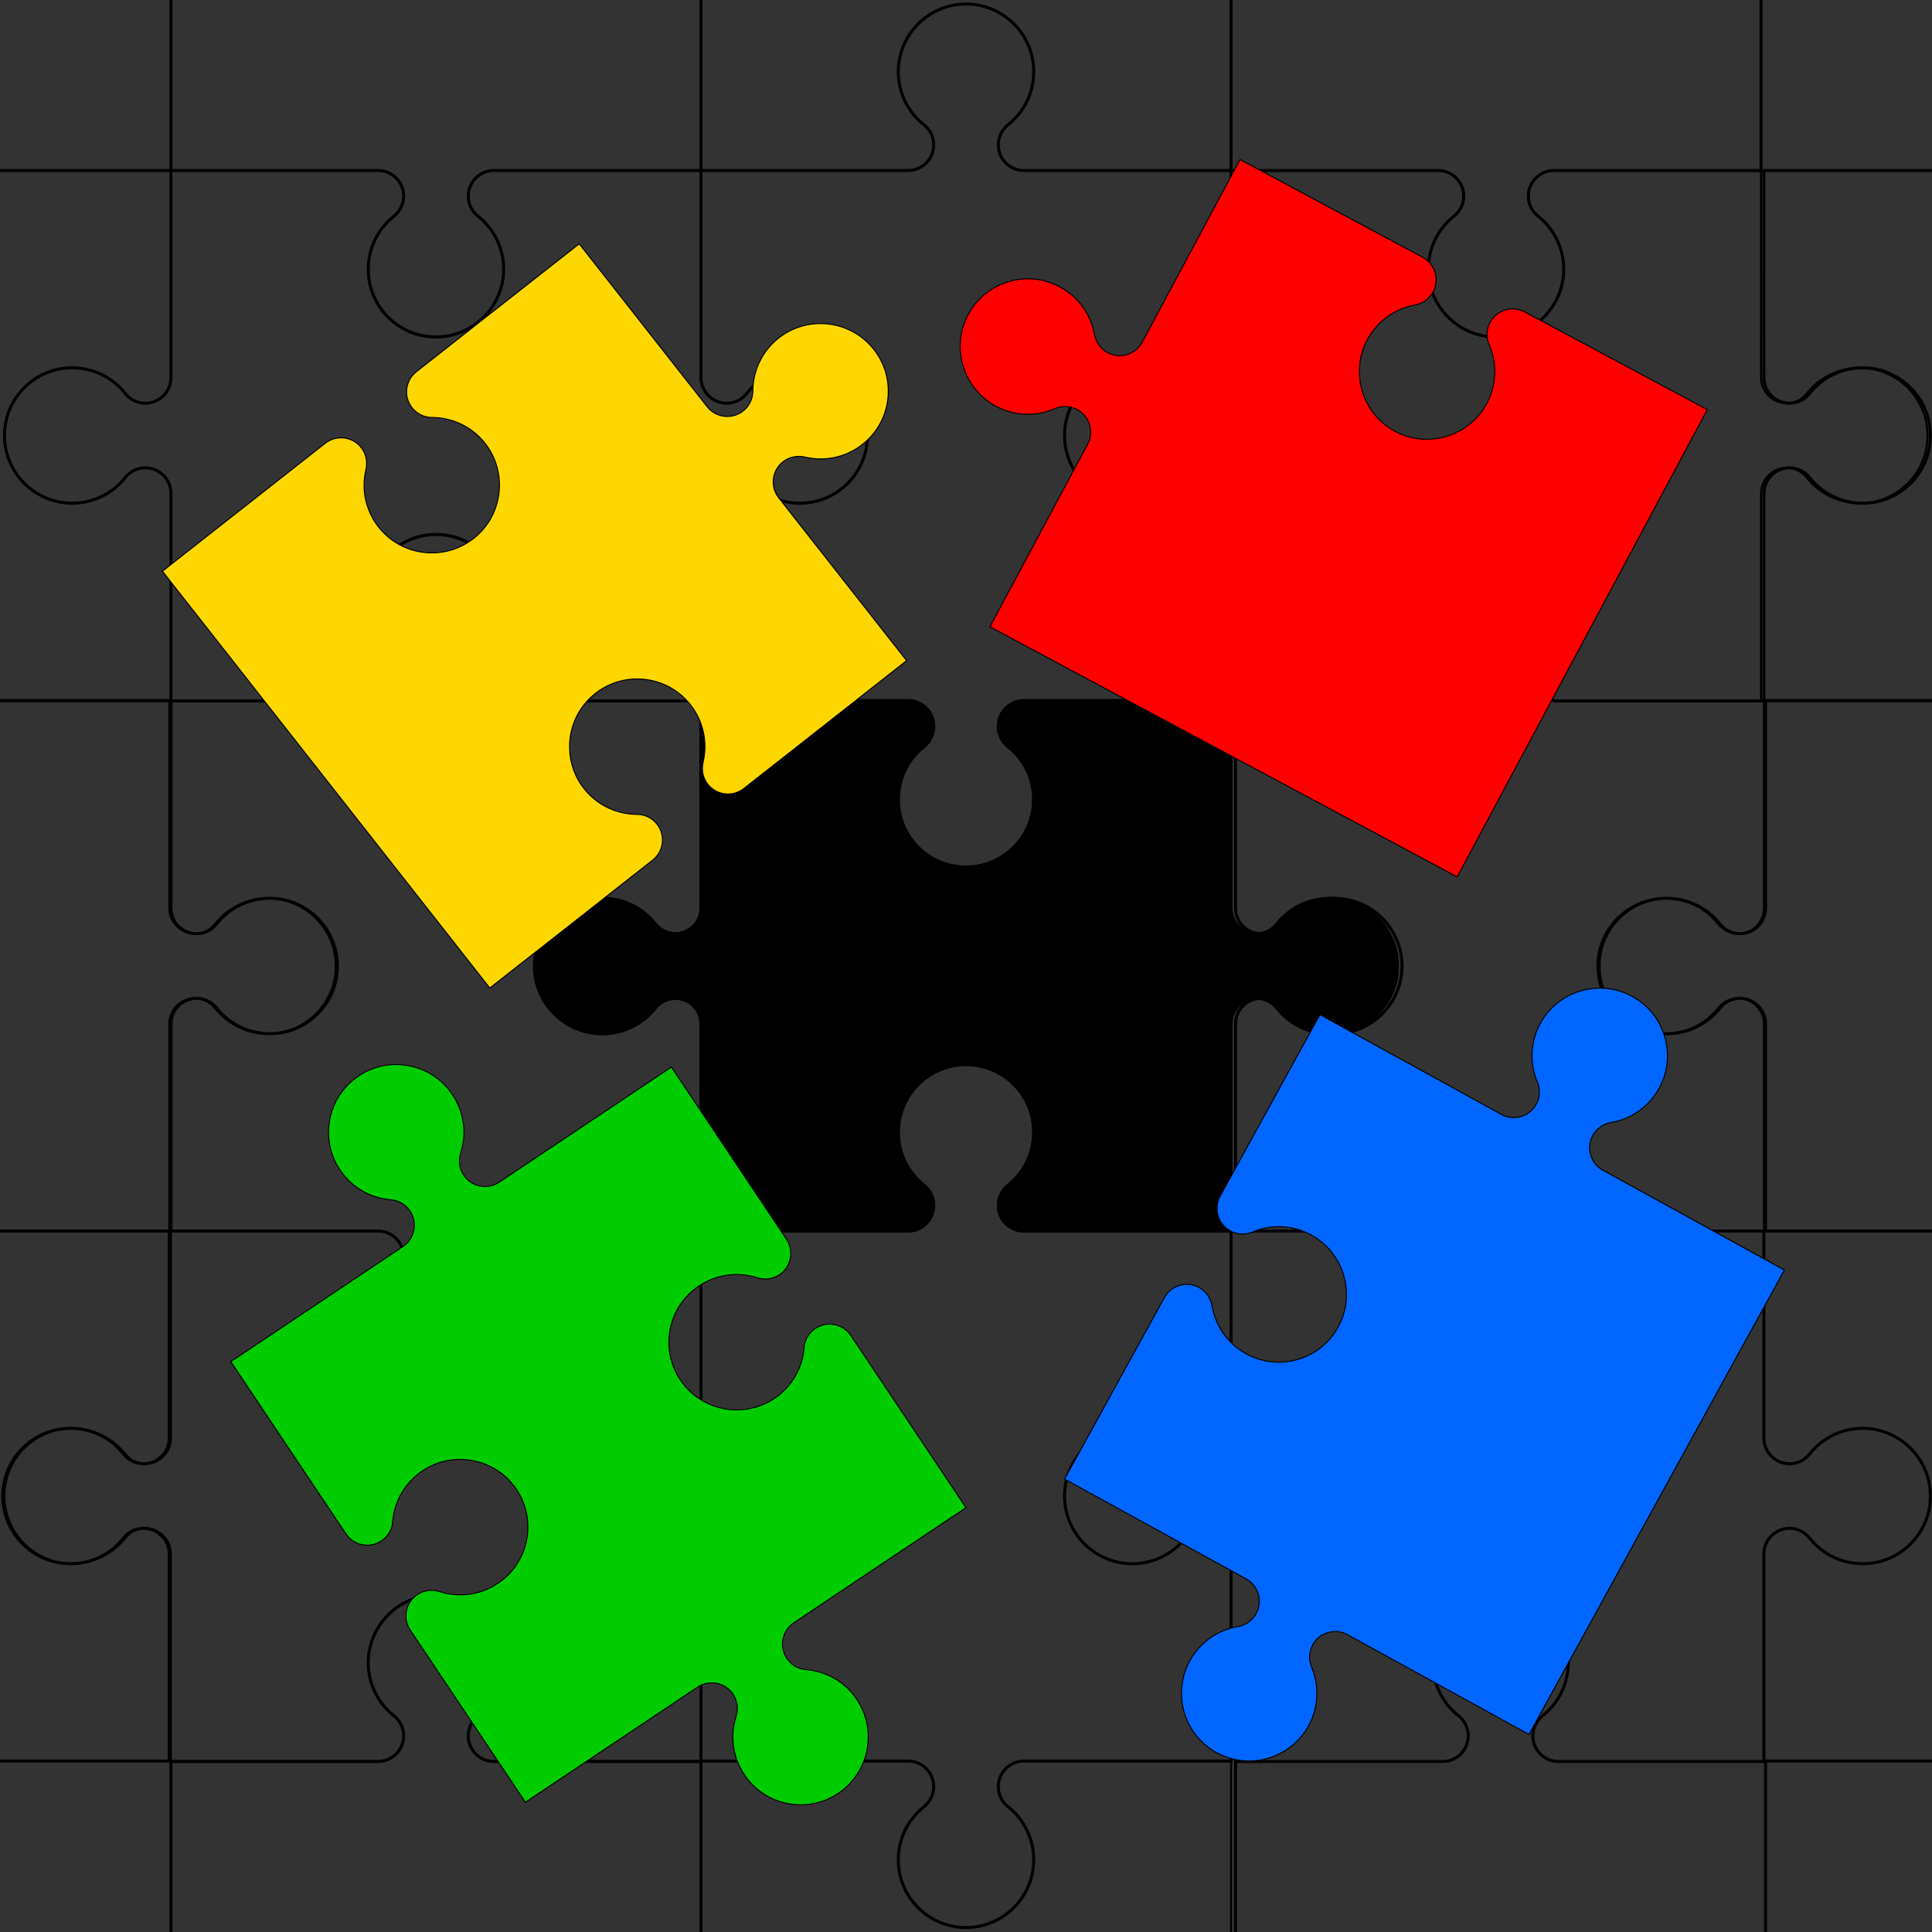 <?xml version="1.0" encoding="utf-8"?>
<!-- Generator: Adobe Illustrator 24.3.0, SVG Export Plug-In . SVG Version: 6.00 Build 0)  -->
<svg version="1.1" xmlns="http://www.w3.org/2000/svg" xmlns:xlink="http://www.w3.org/1999/xlink" x="0px" y="0px"
	 viewBox="0 0 1920 1920" enable-background="new 0 0 1920 1920" xml:space="preserve">
<rect x="0" y="0" width="1920" height="1920" fill="#333333" stroke="none"/>
<g id="Layer_1">
	<g>
		<path d="M433.24,1390.31c-18.07,0-35.07-6.91-48.03-19.57c-13.37-13.05-20.73-30.53-20.73-49.22c0-21.04,9.44-40.64,25.9-53.78
			c5.9-4.71,9.28-11.61,9.28-18.93c0-13.2-10.74-23.94-23.94-23.94H168.38v-207.33c0-14.85,12.08-26.94,26.94-26.94
			c8.24,0,15.99,3.79,21.27,10.41c12.56,15.74,31.31,24.77,51.44,24.77c17.87,0,34.59-7.04,47.07-19.83
			c12.48-12.78,19.12-29.67,18.69-47.56c-0.86-35.96-30.87-64.79-66.85-64.17c-19.81,0.32-38.22,9.43-50.53,24.99
			c-5.12,6.47-12.8,10.18-21.09,10.18c-14.86,0-26.94-12.08-26.94-26.94V695.13h207.33c13.2,0,23.94-10.74,23.94-23.94
			c0-7.36-3.3-14.19-9.04-18.74c-16.27-12.87-25.8-32.13-26.13-52.84c-0.61-37.65,29.49-69,67.09-69.9
			c18.7-0.45,36.36,6.5,49.73,19.55c13.37,13.05,20.73,30.53,20.73,49.22c0,21.04-9.44,40.64-25.9,53.78
			c-5.9,4.71-9.28,11.61-9.28,18.93c0,13.2,10.74,23.94,23.94,23.94h207.33v207.33c0,14.85-12.08,26.94-26.94,26.94
			c-8.24,0-15.99-3.8-21.27-10.41c-12.57-15.74-31.31-24.77-51.44-24.77c-17.87,0-34.59,7.04-47.07,19.83
			c-12.48,12.78-19.12,29.67-18.69,47.56c0.85,35.6,30.25,64.17,65.78,64.17c0.36,0,0.71,0,1.07-0.01
			c19.81-0.32,38.22-9.43,50.53-24.99c5.12-6.47,12.8-10.18,21.09-10.18c14.86,0,26.94,12.08,26.94,26.94v207.33H490.79
			c-13.2,0-23.94,10.74-23.94,23.94c0,7.37,3.3,14.19,9.04,18.74c16.27,12.87,25.8,32.13,26.13,52.84
			c0.61,37.64-29.49,69-67.09,69.9C434.37,1390.3,433.8,1390.31,433.24,1390.31z M171.38,1221.87h204.33
			c14.85,0,26.94,12.08,26.94,26.94c0,8.24-3.8,15.99-10.41,21.27c-15.74,12.57-24.77,31.31-24.77,51.44
			c0,17.87,7.04,34.59,19.83,47.07c12.78,12.48,29.69,19.14,47.56,18.69c35.96-0.86,64.75-30.85,64.17-66.85
			c-0.32-19.81-9.43-38.22-24.99-50.53c-6.47-5.12-10.18-12.8-10.18-21.09c0-14.86,12.08-26.94,26.94-26.94h204.33v-204.33
			c0-13.2-10.74-23.94-23.94-23.94c-7.36,0-14.19,3.3-18.74,9.04c-12.87,16.27-32.13,25.8-52.84,26.13
			c-37.67,0.57-69-29.49-69.9-67.09c-0.45-18.7,6.5-36.36,19.55-49.73c13.05-13.37,30.53-20.73,49.22-20.73
			c21.04,0,40.64,9.44,53.78,25.9c4.71,5.9,11.61,9.28,18.93,9.28c13.2,0,23.94-10.74,23.94-23.94V698.13H490.79
			c-14.85,0-26.94-12.08-26.94-26.94c0-8.24,3.8-15.99,10.41-21.27c15.74-12.57,24.77-31.31,24.77-51.44
			c0-17.87-7.04-34.59-19.83-47.07c-12.78-12.48-29.66-19.11-47.56-18.69c-35.96,0.86-64.75,30.85-64.17,66.85
			c0.32,19.81,9.43,38.22,24.99,50.53c6.47,5.12,10.18,12.8,10.18,21.09c0,14.86-12.08,26.94-26.94,26.94H171.38v204.33
			c0,13.2,10.74,23.94,23.94,23.94c7.36,0,14.19-3.3,18.74-9.04c12.87-16.27,32.13-25.8,52.84-26.13c37.64-0.6,69,29.49,69.9,67.09
			c0.45,18.7-6.5,36.36-19.55,49.73c-13.06,13.37-30.53,20.73-49.22,20.73c-21.04,0-40.64-9.44-53.78-25.9
			c-4.71-5.9-11.61-9.28-18.93-9.28c-13.2,0-23.94,10.74-23.94,23.94V1221.87z"/>
	</g>
	<g>
		<path d="M1491.22,1390.31c-18.07,0-35.07-6.91-48.04-19.57c-13.37-13.06-20.73-30.53-20.73-49.22c0-21.04,9.44-40.64,25.9-53.78
			c5.9-4.71,9.28-11.61,9.28-18.93c0-13.2-10.74-23.94-23.94-23.94h-207.33v-207.33c0-14.85,12.08-26.94,26.94-26.94
			c8.24,0,15.99,3.79,21.27,10.41c12.56,15.74,31.31,24.77,51.44,24.77c17.87,0,34.59-7.04,47.07-19.83
			c12.48-12.78,19.12-29.67,18.69-47.56c-0.86-35.96-30.85-64.74-66.85-64.17c-19.81,0.32-38.22,9.43-50.53,24.99
			c-5.12,6.47-12.8,10.18-21.09,10.18c-14.86,0-26.94-12.08-26.94-26.94V695.13h207.33c13.2,0,23.94-10.74,23.94-23.94
			c0-7.36-3.3-14.19-9.04-18.74c-16.27-12.87-25.8-32.13-26.13-52.84c-0.61-37.65,29.49-69,67.09-69.9
			c18.74-0.46,36.37,6.5,49.73,19.55c13.37,13.06,20.73,30.53,20.73,49.22c0,21.04-9.44,40.64-25.9,53.78
			c-5.9,4.71-9.28,11.61-9.28,18.93c0,13.2,10.74,23.94,23.94,23.94h207.33v207.33c0,14.85-12.08,26.94-26.94,26.94
			c-8.24,0-15.99-3.8-21.27-10.41c-12.57-15.74-31.31-24.77-51.44-24.77c-17.87,0-34.59,7.04-47.07,19.83
			c-12.48,12.78-19.12,29.67-18.69,47.56c0.86,35.96,30.86,64.79,66.85,64.17c19.81-0.32,38.22-9.43,50.53-24.99
			c5.12-6.47,12.8-10.18,21.09-10.18c14.86,0,26.94,12.08,26.94,26.94v207.33h-207.33c-13.2,0-23.94,10.74-23.94,23.94
			c0,7.37,3.3,14.19,9.04,18.74c16.27,12.87,25.8,32.13,26.13,52.84c0.61,37.64-29.49,69-67.09,69.9
			C1492.35,1390.3,1491.79,1390.31,1491.22,1390.31z M1229.37,1221.87h204.33c14.85,0,26.94,12.08,26.94,26.94
			c0,8.24-3.79,15.99-10.41,21.27c-15.74,12.57-24.77,31.31-24.77,51.44c0,17.87,7.04,34.58,19.83,47.07
			c12.78,12.48,29.65,19.13,47.56,18.69c35.96-0.86,64.75-30.85,64.17-66.85c-0.32-19.81-9.43-38.22-24.99-50.53
			c-6.47-5.12-10.18-12.8-10.18-21.09c0-14.86,12.08-26.94,26.94-26.94h204.33v-204.33c0-13.2-10.74-23.94-23.94-23.94
			c-7.36,0-14.19,3.3-18.74,9.04c-12.87,16.27-32.13,25.8-52.84,26.13c-0.38,0.01-0.75,0.01-1.12,0.01
			c-37.14,0-67.89-29.87-68.78-67.1c-0.45-18.7,6.5-36.37,19.55-49.73c13.05-13.37,30.53-20.73,49.22-20.73
			c21.04,0,40.64,9.44,53.78,25.9c4.71,5.9,11.61,9.28,18.93,9.28c13.2,0,23.94-10.74,23.94-23.94V698.13h-204.33
			c-14.85,0-26.94-12.08-26.94-26.94c0-8.24,3.79-15.99,10.41-21.27c15.74-12.56,24.77-31.31,24.77-51.44
			c0-17.87-7.04-34.59-19.83-47.07c-12.78-12.48-29.69-19.11-47.56-18.69c-35.96,0.86-64.75,30.85-64.17,66.85
			c0.32,19.81,9.43,38.22,24.99,50.53c6.47,5.12,10.18,12.8,10.18,21.09c0,14.86-12.08,26.94-26.94,26.94h-204.33v204.33
			c0,13.2,10.74,23.94,23.94,23.94c7.37,0,14.19-3.3,18.74-9.04c12.87-16.27,32.13-25.8,52.84-26.13c37.68-0.62,69,29.49,69.9,67.09
			c0.45,18.7-6.5,36.36-19.55,49.73c-13.05,13.37-30.53,20.73-49.22,20.73c-21.04,0-40.64-9.44-53.78-25.9
			c-4.71-5.9-11.61-9.28-18.93-9.28c-13.2,0-23.94,10.74-23.94,23.94V1221.87z"/>
	</g>
	<g>
		<path d="M433.24,2444.24c-18.07,0-35.07-6.91-48.04-19.57c-13.37-13.05-20.73-30.53-20.73-49.22c0-21.04,9.44-40.64,25.9-53.78
			c5.9-4.71,9.28-11.61,9.28-18.93c0-13.2-10.74-23.94-23.94-23.94H168.38v-207.33c0-14.85,12.08-26.94,26.94-26.94
			c8.24,0,15.99,3.8,21.27,10.41c12.56,15.74,31.31,24.77,51.44,24.77c17.87,0,34.59-7.04,47.07-19.83
			c12.48-12.78,19.12-29.67,18.69-47.56c-0.86-35.96-30.86-64.73-66.85-64.17c-19.81,0.32-38.22,9.43-50.53,24.99
			c-5.12,6.47-12.8,10.18-21.09,10.18c-14.86,0-26.94-12.08-26.94-26.94v-207.33h207.33c13.2,0,23.94-10.74,23.94-23.94
			c0-7.36-3.3-14.19-9.04-18.74c-16.27-12.87-25.8-32.13-26.13-52.84c-0.61-37.65,29.49-69,67.09-69.9
			c18.71-0.42,36.36,6.5,49.73,19.55c13.37,13.05,20.73,30.53,20.73,49.22c0,21.04-9.44,40.64-25.9,53.78
			c-5.9,4.71-9.28,11.61-9.28,18.93c0,13.2,10.74,23.94,23.94,23.94h207.33v207.33c0,14.85-12.08,26.94-26.94,26.94
			c-8.24,0-15.99-3.8-21.27-10.41c-12.56-15.74-31.31-24.77-51.44-24.77c-17.87,0-34.59,7.04-47.07,19.83
			c-12.48,12.78-19.12,29.67-18.69,47.56c0.85,35.61,30.25,64.17,65.78,64.17c0.36,0,0.71,0,1.07-0.01
			c19.81-0.32,38.22-9.43,50.53-24.99c5.12-6.47,12.8-10.18,21.09-10.18c14.86,0,26.94,12.08,26.94,26.94v207.33H490.79
			c-13.2,0-23.94,10.74-23.94,23.94c0,7.36,3.3,14.19,9.04,18.74c16.27,12.87,25.8,32.13,26.13,52.84
			c0.61,37.65-29.49,69-67.09,69.9C434.37,2444.23,433.8,2444.24,433.24,2444.24z M171.38,2275.8h204.33
			c14.85,0,26.94,12.08,26.94,26.94c0,8.24-3.8,15.99-10.41,21.27c-15.74,12.57-24.77,31.31-24.77,51.44
			c0,17.87,7.04,34.58,19.83,47.07c12.78,12.48,29.69,19.15,47.56,18.69c35.96-0.86,64.75-30.85,64.17-66.85
			c-0.32-19.81-9.43-38.22-24.99-50.53c-6.47-5.12-10.18-12.8-10.18-21.09c0-14.86,12.08-26.94,26.94-26.94h204.33v-204.33
			c0-13.2-10.74-23.94-23.94-23.94c-7.36,0-14.19,3.3-18.74,9.04c-12.87,16.27-32.13,25.8-52.84,26.13
			c-0.37,0.01-0.75,0.01-1.12,0.01c-37.15,0-67.89-29.87-68.78-67.1c-0.45-18.7,6.5-36.37,19.55-49.73
			c13.05-13.37,30.53-20.73,49.22-20.73c21.04,0,40.64,9.44,53.78,25.9c4.71,5.9,11.61,9.29,18.93,9.29
			c13.2,0,23.94-10.74,23.94-23.94v-204.33H490.79c-14.85,0-26.94-12.08-26.94-26.94c0-8.24,3.8-15.99,10.41-21.27
			c15.74-12.57,24.77-31.31,24.77-51.44c0-17.87-7.04-34.58-19.83-47.07c-12.78-12.48-29.66-19.13-47.56-18.69
			c-35.96,0.86-64.75,30.85-64.17,66.85c0.32,19.81,9.43,38.22,24.99,50.53c6.47,5.12,10.18,12.8,10.18,21.09
			c0,14.86-12.08,26.94-26.94,26.94H171.38v204.33c0,13.2,10.74,23.94,23.94,23.94c7.36,0,14.19-3.3,18.74-9.04
			c12.87-16.27,32.13-25.8,52.84-26.13c0.37-0.01,0.75-0.01,1.12-0.01c37.15,0,67.89,29.87,68.78,67.1
			c0.45,18.7-6.5,36.37-19.55,49.73c-13.05,13.37-30.53,20.73-49.22,20.73c-21.04,0-40.64-9.44-53.78-25.9
			c-4.71-5.9-11.61-9.29-18.93-9.29c-13.2,0-23.94,10.74-23.94,23.94V2275.8z"/>
	</g>
	<g>
		<path d="M1491.22,2444.24c-18.07,0-35.07-6.91-48.04-19.57c-13.37-13.05-20.73-30.53-20.73-49.22c0-21.04,9.44-40.64,25.9-53.78
			c5.9-4.71,9.28-11.61,9.28-18.93c0-13.2-10.74-23.94-23.94-23.94h-207.33v-207.33c0-14.85,12.08-26.94,26.94-26.94
			c8.24,0,15.99,3.79,21.27,10.41c12.56,15.74,31.31,24.77,51.44,24.77c17.87,0,34.59-7.04,47.07-19.83
			c12.48-12.78,19.12-29.67,18.69-47.56c-0.86-35.96-30.83-64.71-66.85-64.17c-19.81,0.32-38.22,9.43-50.53,24.99
			c-5.12,6.47-12.8,10.18-21.09,10.18c-14.86,0-26.94-12.08-26.94-26.94v-207.33h207.33c13.2,0,23.94-10.74,23.94-23.94
			c0-7.36-3.3-14.19-9.04-18.74c-16.27-12.87-25.8-32.13-26.13-52.84c-0.61-37.65,29.49-69,67.09-69.9
			c18.71-0.44,36.36,6.5,49.73,19.55c13.37,13.05,20.73,30.53,20.73,49.22c0,21.04-9.44,40.64-25.9,53.78
			c-5.9,4.71-9.28,11.61-9.28,18.93c0,13.2,10.74,23.94,23.94,23.94h207.33v207.33c0,14.85-12.08,26.94-26.94,26.94
			c-8.24,0-15.99-3.8-21.27-10.41c-12.56-15.74-31.31-24.77-51.44-24.77c-17.87,0-34.59,7.04-47.07,19.83
			c-12.48,12.78-19.12,29.67-18.69,47.56c0.86,35.96,30.86,64.77,66.85,64.17c19.81-0.32,38.22-9.43,50.53-24.99
			c5.12-6.47,12.8-10.18,21.09-10.18c14.86,0,26.94,12.08,26.94,26.94v207.33h-207.33c-13.2,0-23.94,10.74-23.94,23.94
			c0,7.36,3.3,14.19,9.04,18.74c16.27,12.87,25.8,32.13,26.13,52.84c0.61,37.65-29.49,69-67.09,69.9
			C1492.35,2444.23,1491.79,2444.24,1491.22,2444.24z M1229.37,2275.8h204.33c14.85,0,26.94,12.08,26.94,26.94
			c0,8.24-3.79,15.99-10.41,21.27c-15.74,12.57-24.77,31.31-24.77,51.44c0,17.87,7.04,34.58,19.83,47.07
			c12.78,12.48,29.65,19.14,47.56,18.69c35.96-0.86,64.75-30.85,64.17-66.85c-0.32-19.81-9.43-38.22-24.99-50.53
			c-6.47-5.12-10.18-12.8-10.18-21.09c0-14.86,12.08-26.94,26.94-26.94h204.33v-204.33c0-13.2-10.74-23.94-23.94-23.94
			c-7.36,0-14.19,3.3-18.74,9.04c-12.87,16.27-32.13,25.8-52.84,26.13c-0.38,0.01-0.75,0.01-1.12,0.01
			c-37.14,0-67.89-29.87-68.78-67.1c-0.45-18.7,6.5-36.37,19.55-49.73c13.05-13.37,30.53-20.73,49.22-20.73
			c21.04,0,40.64,9.44,53.78,25.9c4.71,5.9,11.61,9.29,18.93,9.29c13.2,0,23.94-10.74,23.94-23.94v-204.33h-204.33
			c-14.85,0-26.94-12.08-26.94-26.94c0-8.24,3.79-15.99,10.41-21.27c15.74-12.57,24.77-31.31,24.77-51.44
			c0-17.87-7.04-34.58-19.83-47.07c-12.78-12.48-29.69-19.14-47.56-18.69c-35.96,0.86-64.75,30.85-64.17,66.85
			c0.32,19.81,9.43,38.22,24.99,50.53c6.47,5.12,10.18,12.8,10.18,21.09c0,14.86-12.08,26.94-26.94,26.94h-204.33v204.33
			c0,13.2,10.74,23.94,23.94,23.94c7.37,0,14.19-3.3,18.74-9.04c12.87-16.27,32.13-25.8,52.84-26.13c37.64-0.6,69,29.49,69.9,67.09
			c0.45,18.7-6.5,36.36-19.55,49.73c-13.05,13.37-30.53,20.73-49.22,20.73c-21.04,0-40.64-9.44-53.78-25.9
			c-4.71-5.9-11.61-9.28-18.93-9.28c-13.2,0-23.94,10.74-23.94,23.94V2275.8z"/>
	</g>
	<g>
		<path d="M2016.32,1917.05c-18.07,0-35.07-6.91-48.03-19.57c-13.37-13.05-20.73-30.53-20.73-49.22c0-21.04,9.44-40.64,25.9-53.78
			c5.9-4.71,9.28-11.61,9.28-18.93c0-13.2-10.74-23.94-23.94-23.94h-207.33v-207.33c0-14.85,12.08-26.94,26.94-26.94
			c8.24,0,15.99,3.8,21.27,10.41c12.56,15.74,31.31,24.77,51.44,24.77c17.87,0,34.59-7.04,47.07-19.83
			c12.48-12.78,19.12-29.67,18.69-47.56c-0.85-35.6-30.25-64.17-65.78-64.17c-0.36,0-0.71,0-1.07,0.01
			c-19.81,0.32-38.22,9.43-50.53,24.99c-5.12,6.47-12.8,10.18-21.09,10.18c-14.86,0-26.94-12.08-26.94-26.94v-207.33h207.33
			c13.2,0,23.94-10.74,23.94-23.94c0-7.36-3.3-14.19-9.04-18.74c-16.27-12.87-25.8-32.13-26.13-52.84
			c-0.61-37.65,29.49-69,67.09-69.9c18.7-0.43,36.37,6.5,49.73,19.55c13.37,13.05,20.73,30.53,20.73,49.22
			c0,21.04-9.44,40.64-25.9,53.78c-5.9,4.71-9.28,11.61-9.28,18.93c0,13.2,10.74,23.94,23.94,23.94h207.33v207.33
			c0,14.85-12.08,26.94-26.94,26.94c-8.24,0-15.99-3.79-21.27-10.41c-12.56-15.74-31.31-24.77-51.44-24.77
			c-17.87,0-34.59,7.04-47.07,19.83c-12.48,12.78-19.12,29.67-18.69,47.56c0.86,35.96,30.84,64.75,66.85,64.17
			c19.81-0.32,38.22-9.43,50.53-24.99c5.12-6.47,12.8-10.18,21.09-10.18c14.86,0,26.94,12.08,26.94,26.94v207.33h-207.33
			c-13.2,0-23.94,10.74-23.94,23.94c0,7.36,3.3,14.19,9.04,18.74c16.27,12.87,25.8,32.13,26.13,52.84
			c0.61,37.65-29.49,69-67.09,69.9C2017.45,1917.05,2016.88,1917.05,2016.32,1917.05z M1754.46,1748.62h204.33
			c14.85,0,26.94,12.08,26.94,26.94c0,8.24-3.79,15.99-10.41,21.27c-15.74,12.57-24.77,31.31-24.77,51.44
			c0,17.87,7.04,34.58,19.83,47.07c12.78,12.48,29.69,19.15,47.56,18.69c35.96-0.86,64.75-30.85,64.17-66.85
			c-0.32-19.81-9.43-38.22-24.99-50.53c-6.47-5.12-10.18-12.8-10.18-21.09c0-14.86,12.08-26.94,26.94-26.94h204.33v-204.33
			c0-13.2-10.74-23.94-23.94-23.94c-7.36,0-14.19,3.3-18.74,9.04c-12.87,16.27-32.13,25.8-52.84,26.13
			c-0.37,0.01-0.75,0.01-1.12,0.01c-37.15,0-67.89-29.87-68.78-67.1c-0.45-18.7,6.5-36.36,19.55-49.73
			c13.05-13.37,30.53-20.73,49.22-20.73c21.04,0,40.64,9.44,53.78,25.9c4.71,5.9,11.61,9.28,18.93,9.28
			c13.2,0,23.94-10.74,23.94-23.94v-204.33h-204.33c-14.85,0-26.94-12.08-26.94-26.94c0-8.24,3.79-15.99,10.41-21.27
			c15.74-12.57,24.77-31.31,24.77-51.44c0-17.87-7.04-34.58-19.83-47.07c-12.78-12.48-29.67-19.16-47.56-18.69
			c-35.96,0.86-64.75,30.85-64.17,66.85c0.32,19.81,9.43,38.22,24.99,50.53c6.47,5.12,10.18,12.8,10.18,21.09
			c0,14.86-12.08,26.94-26.94,26.94h-204.33v204.33c0,13.2,10.74,23.94,23.94,23.94c7.36,0,14.19-3.3,18.74-9.04
			c12.87-16.27,32.13-25.8,52.84-26.13c0.38-0.01,0.75-0.01,1.12-0.01c37.14,0,67.89,29.87,68.78,67.1
			c0.45,18.7-6.5,36.37-19.55,49.73c-13.05,13.37-30.53,20.73-49.22,20.73c-21.04,0-40.64-9.44-53.78-25.9
			c-4.71-5.9-11.61-9.29-18.93-9.29c-13.2,0-23.94,10.74-23.94,23.94V1748.62z"/>
	</g>
	<g>
		<path d="M-95.17,1917.05c-18.07,0-35.07-6.91-48.04-19.57c-13.37-13.05-20.73-30.53-20.73-49.22c0-21.04,9.44-40.64,25.9-53.78
			c5.9-4.71,9.28-11.61,9.28-18.93c0-13.2-10.74-23.94-23.94-23.94h-207.33v-207.33c0-14.85,12.08-26.94,26.94-26.94
			c8.24,0,15.99,3.8,21.27,10.41c12.56,15.74,31.31,24.77,51.44,24.77c17.87,0,34.58-7.04,47.07-19.83
			c12.48-12.78,19.12-29.67,18.69-47.56c-0.86-35.96-30.87-64.73-66.85-64.17c-19.81,0.32-38.22,9.43-50.53,24.99
			c-5.12,6.47-12.8,10.18-21.09,10.18c-14.86,0-26.94-12.08-26.94-26.94v-207.33h207.33c13.2,0,23.94-10.74,23.94-23.94
			c0-7.36-3.3-14.19-9.04-18.74c-16.27-12.87-25.8-32.13-26.13-52.84c-0.61-37.65,29.49-69,67.09-69.9
			c18.7-0.43,36.37,6.5,49.73,19.55c13.37,13.05,20.73,30.53,20.73,49.22c0,21.04-9.44,40.64-25.9,53.78
			c-5.9,4.71-9.28,11.61-9.28,18.93c0,13.2,10.74,23.94,23.94,23.94h207.33v207.33c0,14.85-12.08,26.94-26.94,26.94
			c-8.24,0-15.99-3.79-21.27-10.41c-12.56-15.74-31.31-24.77-51.44-24.77c-17.87,0-34.59,7.04-47.07,19.83
			c-12.48,12.78-19.12,29.67-18.69,47.56c0.85,35.61,30.25,64.18,65.78,64.18c0.36,0,0.71,0,1.07-0.01
			c19.81-0.32,38.23-9.43,50.53-24.99c5.12-6.47,12.8-10.18,21.09-10.18c14.86,0,26.94,12.08,26.94,26.94v207.33H-37.62
			c-13.2,0-23.94,10.74-23.94,23.94c0,7.36,3.3,14.19,9.04,18.74c16.27,12.87,25.8,32.13,26.13,52.84
			c0.61,37.65-29.49,69-67.09,69.9C-94.04,1917.05-94.61,1917.05-95.17,1917.05z M-357.03,1748.62h204.33
			c14.85,0,26.94,12.08,26.94,26.94c0,8.24-3.8,15.99-10.41,21.27c-15.74,12.57-24.77,31.31-24.77,51.44
			c0,17.87,7.04,34.58,19.83,47.07c12.78,12.48,29.68,19.16,47.56,18.69c35.96-0.86,64.75-30.85,64.17-66.85
			c-0.32-19.81-9.43-38.22-24.99-50.53c-6.47-5.12-10.18-12.8-10.18-21.09c0-14.86,12.08-26.94,26.94-26.94h204.33v-204.33
			c0-13.2-10.74-23.94-23.94-23.94c-7.36,0-14.19,3.3-18.74,9.04c-12.87,16.27-32.13,25.8-52.84,26.13
			c-0.37,0.01-0.75,0.01-1.12,0.01c-37.15,0-67.89-29.87-68.78-67.1c-0.45-18.7,6.5-36.37,19.55-49.73
			c13.06-13.37,30.53-20.73,49.22-20.73c21.04,0,40.64,9.44,53.78,25.9c4.71,5.9,11.61,9.28,18.93,9.28
			c13.2,0,23.94-10.74,23.94-23.94v-204.33H-37.62c-14.85,0-26.94-12.08-26.94-26.94c0-8.24,3.8-15.99,10.41-21.27
			c15.74-12.57,24.77-31.31,24.77-51.44c0-17.87-7.04-34.58-19.83-47.07c-12.78-12.48-29.67-19.14-47.56-18.69
			c-35.96,0.86-64.75,30.85-64.17,66.85c0.32,19.81,9.43,38.22,24.99,50.53c6.47,5.12,10.18,12.8,10.18,21.09
			c0,14.86-12.08,26.94-26.94,26.94h-204.33v204.33c0,13.2,10.74,23.94,23.94,23.94c7.36,0,14.19-3.3,18.74-9.04
			c12.87-16.27,32.13-25.8,52.84-26.13c0.37-0.01,0.75-0.01,1.12-0.01c37.14,0,67.89,29.87,68.78,67.1
			c0.45,18.7-6.5,36.37-19.55,49.73c-13.06,13.37-30.53,20.73-49.22,20.73c-21.04,0-40.64-9.44-53.78-25.9
			c-4.71-5.9-11.61-9.29-18.93-9.29c-13.2,0-23.94,10.74-23.94,23.94V1748.62z"/>
	</g>
	<g>
		<path d="M-93.51,863.12c-18.07,0-35.07-6.91-48.03-19.57c-13.37-13.05-20.73-30.53-20.73-49.22c0-21.04,9.44-40.64,25.9-53.78
			c5.9-4.71,9.28-11.61,9.28-18.93c0-13.2-10.74-23.94-23.94-23.94h-207.33V490.35c0-14.85,12.08-26.94,26.94-26.94
			c8.24,0,15.99,3.8,21.27,10.41c12.57,15.74,31.31,24.77,51.44,24.77c17.87,0,34.59-7.04,47.07-19.83
			c12.48-12.78,19.12-29.67,18.69-47.56c-0.86-35.96-30.89-64.76-66.85-64.17c-19.81,0.32-38.22,9.43-50.53,24.99
			c-5.12,6.47-12.8,10.18-21.09,10.18c-14.86,0-26.94-12.08-26.94-26.94V167.94h207.33c13.2,0,23.94-10.74,23.94-23.94
			c0-7.36-3.3-14.19-9.04-18.74c-16.27-12.87-25.8-32.13-26.13-52.84c-0.61-37.65,29.49-69,67.09-69.9
			c18.68-0.46,36.36,6.49,49.73,19.55c13.37,13.05,20.73,30.53,20.73,49.22c0,21.04-9.44,40.64-25.9,53.78
			c-5.9,4.71-9.28,11.61-9.28,18.93c0,13.2,10.74,23.94,23.94,23.94h207.33v207.33c0,14.85-12.08,26.94-26.94,26.94
			c-8.24,0-15.99-3.8-21.27-10.41c-12.57-15.74-31.31-24.77-51.44-24.77c-17.87,0-34.59,7.04-47.07,19.83
			c-12.48,12.78-19.12,29.67-18.69,47.56c0.86,35.96,30.81,64.75,66.85,64.17c19.81-0.32,38.22-9.43,50.53-24.99
			c5.12-6.47,12.8-10.18,21.09-10.18c14.86,0,26.94,12.08,26.94,26.94v207.33H-35.95c-13.2,0-23.94,10.74-23.94,23.94
			c0,7.36,3.3,14.19,9.04,18.74c16.27,12.87,25.8,32.13,26.13,52.84c0.61,37.65-29.49,69-67.09,69.9
			C-92.38,863.11-92.94,863.12-93.51,863.12z M-355.36,694.69h204.33c14.85,0,26.94,12.08,26.94,26.94c0,8.24-3.8,15.99-10.41,21.27
			c-15.74,12.57-24.77,31.31-24.77,51.44c0,17.87,7.04,34.59,19.83,47.07c12.78,12.48,29.67,19.12,47.56,18.69
			c35.96-0.86,64.75-30.85,64.17-66.85c-0.32-19.81-9.43-38.22-24.99-50.53c-6.47-5.12-10.18-12.8-10.18-21.09
			c0-14.86,12.08-26.94,26.94-26.94h204.33V490.35c0-13.2-10.74-23.94-23.94-23.94c-7.36,0-14.19,3.3-18.74,9.04
			c-12.87,16.27-32.13,25.8-52.84,26.13c-37.68,0.6-69-29.49-69.9-67.09c-0.45-18.7,6.5-36.36,19.55-49.73
			c13.05-13.37,30.53-20.73,49.22-20.73c21.04,0,40.64,9.44,53.78,25.9c4.71,5.9,11.61,9.28,18.93,9.28
			c13.2,0,23.94-10.74,23.94-23.94V170.94H-35.95c-14.85,0-26.94-12.08-26.94-26.94c0-8.24,3.8-15.99,10.41-21.27
			c15.74-12.56,24.77-31.31,24.77-51.44c0-17.87-7.04-34.59-19.83-47.07C-60.32,11.74-77.19,5.11-95.1,5.53
			c-35.96,0.86-64.75,30.85-64.17,66.85c0.32,19.81,9.43,38.22,24.99,50.53c6.47,5.12,10.18,12.8,10.18,21.09
			c0,14.86-12.08,26.94-26.94,26.94h-204.33v204.33c0,13.2,10.74,23.94,23.94,23.94c7.36,0,14.19-3.3,18.74-9.04
			c12.87-16.27,32.13-25.8,52.84-26.13c37.66-0.58,69,29.49,69.9,67.09c0.45,18.7-6.5,36.36-19.55,49.73
			c-13.05,13.37-30.53,20.73-49.22,20.73c-21.04,0-40.64-9.44-53.78-25.9c-4.71-5.9-11.61-9.28-18.93-9.28
			c-13.2,0-23.94,10.74-23.94,23.94V694.69z"/>
	</g>
	<g>
		<path d="M2016.32,863.12c-18.07,0-35.07-6.91-48.03-19.57c-13.37-13.06-20.73-30.53-20.73-49.22c0-21.04,9.44-40.64,25.9-53.78
			c5.9-4.71,9.28-11.61,9.28-18.93c0-13.2-10.74-23.94-23.94-23.94h-207.33V490.35c0-14.85,12.08-26.94,26.94-26.94
			c8.24,0,15.99,3.8,21.27,10.41c12.57,15.74,31.31,24.77,51.44,24.77c17.87,0,34.59-7.04,47.07-19.83
			c12.48-12.78,19.12-29.67,18.69-47.56c-0.85-35.6-30.26-64.17-65.78-64.17c-0.36,0-0.71,0-1.07,0.01
			c-19.81,0.32-38.22,9.43-50.53,24.99c-5.12,6.47-12.8,10.18-21.09,10.18c-14.86,0-26.94-12.08-26.94-26.94V167.94h207.33
			c13.2,0,23.94-10.74,23.94-23.94c0-7.36-3.3-14.19-9.04-18.74c-16.27-12.87-25.8-32.13-26.13-52.84
			c-0.61-37.65,29.49-69,67.09-69.9c18.73-0.45,36.37,6.5,49.73,19.55c13.37,13.06,20.73,30.53,20.73,49.22
			c0,21.04-9.44,40.64-25.9,53.78c-5.9,4.71-9.28,11.61-9.28,18.93c0,13.2,10.74,23.94,23.94,23.94h207.33v207.33
			c0,14.85-12.08,26.94-26.94,26.94c-8.24,0-15.99-3.8-21.27-10.41c-12.57-15.74-31.31-24.77-51.44-24.77
			c-17.87,0-34.58,7.04-47.07,19.83c-12.48,12.78-19.12,29.67-18.69,47.56c0.85,35.6,30.26,64.17,65.78,64.17
			c0.36,0,0.71,0,1.07-0.01c19.81-0.32,38.22-9.43,50.53-24.99c5.12-6.47,12.8-10.18,21.09-10.18c14.86,0,26.94,12.08,26.94,26.94
			v207.33h-207.33c-13.2,0-23.94,10.74-23.94,23.94c0,7.36,3.3,14.19,9.04,18.74c16.27,12.87,25.8,32.13,26.13,52.84
			c0.61,37.65-29.49,69-67.09,69.9C2017.45,863.11,2016.88,863.12,2016.32,863.12z M1754.46,694.69h204.33
			c14.85,0,26.94,12.08,26.94,26.94c0,8.24-3.79,15.99-10.41,21.27c-15.74,12.56-24.77,31.31-24.77,51.44
			c0,17.87,7.04,34.59,19.83,47.07c12.78,12.48,29.66,19.11,47.56,18.69c35.96-0.86,64.75-30.85,64.17-66.85
			c-0.32-19.81-9.43-38.22-24.99-50.53c-6.47-5.12-10.18-12.8-10.18-21.09c0-14.86,12.08-26.94,26.94-26.94h204.33V490.35
			c0-13.2-10.74-23.94-23.94-23.94c-7.37,0-14.19,3.3-18.74,9.04c-12.87,16.27-32.13,25.8-52.84,26.13
			c-0.38,0.01-0.75,0.01-1.12,0.01c-37.14,0-67.89-29.87-68.78-67.1c-0.45-18.7,6.5-36.36,19.55-49.73
			c13.05-13.37,30.53-20.73,49.22-20.73c21.04,0,40.64,9.44,53.78,25.9c4.71,5.9,11.61,9.28,18.93,9.28
			c13.2,0,23.94-10.74,23.94-23.94V170.94h-204.33c-14.85,0-26.94-12.08-26.94-26.94c0-8.24,3.79-15.99,10.41-21.27
			c15.74-12.57,24.77-31.31,24.77-51.44c0-17.87-7.04-34.58-19.83-47.07c-12.78-12.48-29.72-19.11-47.56-18.69
			c-35.96,0.86-64.75,30.85-64.17,66.85c0.32,19.81,9.43,38.22,24.99,50.53c6.47,5.12,10.18,12.8,10.18,21.09
			c0,14.86-12.08,26.94-26.94,26.94h-204.33v204.33c0,13.2,10.74,23.94,23.94,23.94c7.36,0,14.19-3.3,18.74-9.04
			c12.87-16.27,32.13-25.8,52.84-26.13c0.38-0.01,0.75-0.01,1.12-0.01c37.14,0,67.89,29.87,68.78,67.1
			c0.45,18.7-6.5,36.36-19.55,49.73c-13.05,13.37-30.53,20.73-49.22,20.73c-21.04,0-40.64-9.44-53.78-25.9
			c-4.71-5.9-11.61-9.28-18.93-9.28c-13.2,0-23.94,10.74-23.94,23.94V694.69z"/>
	</g>
	<g>
		<path d="M1486.73,336.38c-18.07,0-35.07-6.91-48.04-19.57c-13.37-13.06-20.73-30.53-20.73-49.22c0-21.04,9.44-40.64,25.9-53.78
			c5.9-4.71,9.28-11.61,9.28-18.93c0-13.2-10.74-23.94-23.94-23.94h-207.33V-36.39c0-14.85,12.08-26.94,26.94-26.94
			c8.24,0,15.99,3.8,21.27,10.41c12.56,15.74,31.31,24.77,51.44,24.77c17.87,0,34.58-7.04,47.07-19.83
			c12.48-12.78,19.12-29.67,18.69-47.56c-0.86-35.96-30.84-64.72-66.85-64.17c-19.81,0.32-38.22,9.43-50.53,24.99
			c-5.12,6.47-12.8,10.18-21.09,10.18c-14.86,0-26.94-12.08-26.94-26.94V-358.8h207.33c13.2,0,23.94-10.74,23.94-23.94
			c0-7.36-3.3-14.19-9.04-18.74c-16.27-12.87-25.8-32.13-26.13-52.84c-0.61-37.65,29.49-69,67.09-69.9
			c18.74-0.46,36.37,6.5,49.73,19.55c13.37,13.06,20.73,30.53,20.73,49.22c0,21.04-9.44,40.64-25.9,53.78
			c-5.9,4.71-9.28,11.61-9.28,18.93c0,13.2,10.74,23.94,23.94,23.94h207.33v207.33c0,14.85-12.08,26.94-26.94,26.94
			c-8.24,0-15.99-3.8-21.27-10.41c-12.57-15.74-31.31-24.77-51.44-24.77c-17.87,0-34.59,7.04-47.07,19.83
			c-12.48,12.78-19.12,29.67-18.69,47.56c0.85,35.6,30.26,64.17,65.78,64.17c0.36,0,0.71,0,1.07-0.01
			c19.81-0.32,38.22-9.43,50.53-24.99c5.12-6.47,12.8-10.18,21.09-10.18c14.86,0,26.94,12.08,26.94,26.94v207.33h-207.33
			c-13.2,0-23.94,10.74-23.94,23.94c0,7.36,3.3,14.19,9.04,18.74c16.27,12.87,25.8,32.13,26.13,52.84
			c0.61,37.65-29.49,69-67.09,69.9C1487.86,336.37,1487.29,336.38,1486.73,336.38z M1224.87,167.94h204.33
			c14.85,0,26.94,12.08,26.94,26.94c0,8.24-3.79,15.99-10.41,21.27c-15.74,12.57-24.77,31.31-24.77,51.44
			c0,17.87,7.04,34.58,19.83,47.07c12.78,12.48,29.66,19.11,47.56,18.69c35.96-0.86,64.75-30.85,64.17-66.85
			c-0.32-19.81-9.43-38.22-24.99-50.53c-6.47-5.12-10.18-12.8-10.18-21.09c0-14.86,12.08-26.94,26.94-26.94h204.33V-36.39
			c0-13.2-10.74-23.94-23.94-23.94c-7.37,0-14.19,3.3-18.74,9.04c-12.87,16.27-32.13,25.8-52.84,26.13
			c-0.38,0.01-0.75,0.01-1.12,0.01c-37.14,0-67.89-29.87-68.78-67.1c-0.45-18.7,6.5-36.36,19.55-49.73
			c13.05-13.37,30.53-20.73,49.22-20.73c21.04,0,40.64,9.44,53.78,25.9c4.71,5.9,11.61,9.28,18.93,9.28
			c13.2,0,23.94-10.74,23.94-23.94V-355.8h-204.33c-14.85,0-26.94-12.08-26.94-26.94c0-8.24,3.79-15.99,10.41-21.27
			c15.74-12.56,24.77-31.31,24.77-51.44c0-17.87-7.04-34.59-19.83-47.07c-12.78-12.48-29.7-19.11-47.56-18.69
			c-35.96,0.86-64.75,30.85-64.17,66.85c0.32,19.81,9.43,38.22,24.99,50.53c6.47,5.12,10.18,12.8,10.18,21.09
			c0,14.86-12.08,26.94-26.94,26.94h-204.33v204.33c0,13.2,10.74,23.94,23.94,23.94c7.37,0,14.19-3.3,18.74-9.04
			c12.87-16.27,32.13-25.8,52.84-26.13c37.66-0.59,69,29.49,69.9,67.09c0.45,18.7-6.5,36.36-19.55,49.73
			c-13.05,13.37-30.53,20.73-49.22,20.73c-21.04,0-40.64-9.44-53.78-25.9c-4.71-5.9-11.61-9.28-18.93-9.28
			c-13.2,0-23.94,10.74-23.94,23.94V167.94z"/>
	</g>
	<g>
		<path d="M433.24,336.38c-18.07,0-35.07-6.91-48.03-19.57c-13.37-13.05-20.73-30.53-20.73-49.22c0-21.04,9.44-40.64,25.9-53.78
			c5.9-4.71,9.28-11.61,9.28-18.93c0-13.2-10.74-23.94-23.94-23.94H168.38V-36.39c0-14.85,12.08-26.94,26.94-26.94
			c8.24,0,15.99,3.8,21.27,10.41c12.57,15.74,31.31,24.77,51.44,24.77c17.87,0,34.59-7.04,47.07-19.83
			c12.48-12.78,19.12-29.67,18.69-47.56c-0.86-35.96-30.87-64.72-66.85-64.17c-19.81,0.32-38.22,9.43-50.53,24.99
			c-5.12,6.47-12.8,10.18-21.09,10.18c-14.86,0-26.94-12.08-26.94-26.94V-358.8h207.33c13.2,0,23.94-10.74,23.94-23.94
			c0-7.36-3.3-14.19-9.04-18.74c-16.27-12.87-25.8-32.13-26.13-52.84c-0.61-37.65,29.49-69,67.09-69.9
			c18.7-0.45,36.36,6.5,49.73,19.55c13.37,13.05,20.73,30.53,20.73,49.22c0,21.04-9.44,40.64-25.9,53.78
			c-5.9,4.71-9.28,11.61-9.28,18.93c0,13.2,10.74,23.94,23.94,23.94h207.33v207.33c0,14.85-12.08,26.94-26.94,26.94
			c-8.24,0-15.99-3.8-21.27-10.41c-12.57-15.74-31.31-24.77-51.44-24.77c-17.87,0-34.59,7.04-47.07,19.83
			c-12.48,12.78-19.12,29.67-18.69,47.56c0.86,35.96,30.89,64.77,66.85,64.17c19.81-0.32,38.22-9.43,50.53-24.99
			c5.12-6.47,12.8-10.18,21.09-10.18c14.86,0,26.94,12.08,26.94,26.94v207.33H490.79c-13.2,0-23.94,10.74-23.94,23.94
			c0,7.36,3.3,14.19,9.04,18.74c16.27,12.87,25.8,32.13,26.13,52.84c0.61,37.65-29.49,69-67.09,69.9
			C434.37,336.37,433.8,336.38,433.24,336.38z M171.38,167.94h204.33c14.85,0,26.94,12.08,26.94,26.94c0,8.24-3.8,15.99-10.41,21.27
			c-15.74,12.57-24.77,31.31-24.77,51.44c0,17.87,7.04,34.59,19.83,47.07c12.78,12.48,29.66,19.11,47.56,18.69
			c35.96-0.86,64.75-30.85,64.17-66.85c-0.32-19.81-9.43-38.22-24.99-50.53c-6.47-5.12-10.18-12.8-10.18-21.09
			c0-14.86,12.08-26.94,26.94-26.94h204.33V-36.39c0-13.2-10.74-23.94-23.94-23.94c-7.36,0-14.19,3.3-18.74,9.04
			c-12.87,16.27-32.13,25.8-52.84,26.13c-37.67,0.58-69-29.49-69.9-67.09c-0.45-18.7,6.5-36.36,19.55-49.73
			c13.05-13.37,30.53-20.73,49.22-20.73c21.04,0,40.64,9.44,53.78,25.9c4.71,5.9,11.61,9.28,18.93,9.28
			c13.2,0,23.94-10.74,23.94-23.94V-355.8H490.79c-14.85,0-26.94-12.08-26.94-26.94c0-8.24,3.8-15.99,10.41-21.27
			c15.74-12.57,24.77-31.31,24.77-51.44c0-17.87-7.04-34.59-19.83-47.07c-12.78-12.48-29.66-19.1-47.56-18.69
			c-35.96,0.86-64.75,30.85-64.17,66.85c0.32,19.81,9.43,38.22,24.99,50.53c6.47,5.12,10.18,12.8,10.18,21.09
			c0,14.86-12.08,26.94-26.94,26.94H171.38v204.33c0,13.2,10.74,23.94,23.94,23.94c7.36,0,14.19-3.3,18.74-9.04
			c12.87-16.27,32.13-25.8,52.84-26.13c37.64-0.6,69,29.49,69.9,67.09c0.45,18.7-6.5,36.36-19.55,49.73
			c-13.05,13.37-30.53,20.73-49.22,20.73c-21.04,0-40.64-9.44-53.78-25.9c-4.71-5.9-11.61-9.28-18.93-9.28
			c-13.2,0-23.94,10.74-23.94,23.94V167.94z"/>
	</g>
	<g>
		<path d="M959.98,1917.05c-18.07,0-35.07-6.91-48.04-19.57c-13.37-13.05-20.73-30.53-20.73-49.22c0-21.04,9.44-40.64,25.9-53.78
			c5.9-4.71,9.28-11.61,9.28-18.93c0-13.2-10.74-23.94-23.94-23.94H695.13v-207.33c0-14.85,12.08-26.94,26.94-26.94
			c8.24,0,15.99,3.8,21.27,10.41c12.56,15.74,31.31,24.77,51.44,24.77c17.87,0,34.58-7.04,47.07-19.83
			c12.48-12.78,19.12-29.67,18.69-47.56c-0.86-35.96-30.85-64.73-66.85-64.17c-19.81,0.32-38.22,9.43-50.53,24.99
			c-5.12,6.47-12.8,10.18-21.09,10.18c-14.86,0-26.94-12.08-26.94-26.94v-207.33h207.33c13.2,0,23.94-10.74,23.94-23.94
			c0-7.36-3.3-14.19-9.04-18.74c-16.27-12.87-25.8-32.13-26.13-52.84c-0.61-37.65,29.49-69,67.09-69.9
			c18.7-0.43,36.36,6.5,49.73,19.55c13.37,13.05,20.73,30.53,20.73,49.22c0,21.04-9.44,40.64-25.9,53.78
			c-5.9,4.71-9.28,11.61-9.28,18.93c0,13.2,10.74,23.94,23.94,23.94h207.33v207.33c0,14.85-12.08,26.94-26.94,26.94
			c-8.24,0-15.99-3.79-21.27-10.41c-12.56-15.74-31.31-24.77-51.44-24.77c-17.87,0-34.59,7.04-47.07,19.83
			c-12.48,12.78-19.12,29.67-18.69,47.56c0.85,35.61,30.25,64.18,65.78,64.18c0.36,0,0.71,0,1.07-0.01
			c19.81-0.32,38.22-9.43,50.53-24.99c5.12-6.47,12.8-10.18,21.09-10.18c14.86,0,26.94,12.08,26.94,26.94v207.33h-207.33
			c-13.2,0-23.94,10.74-23.94,23.94c0,7.36,3.3,14.19,9.04,18.74c16.27,12.87,25.8,32.13,26.13,52.84
			c0.61,37.65-29.49,69-67.09,69.9C961.12,1917.05,960.55,1917.05,959.98,1917.05z M698.13,1748.62h204.33
			c14.85,0,26.94,12.08,26.94,26.94c0,8.24-3.8,15.99-10.41,21.27c-15.74,12.57-24.77,31.31-24.77,51.44
			c0,17.87,7.04,34.58,19.83,47.07c12.4,12.1,28.66,18.71,45.94,18.71c0.54,0,1.08-0.01,1.62-0.02
			c35.96-0.86,64.75-30.85,64.17-66.85c-0.32-19.81-9.43-38.22-24.99-50.53c-6.47-5.12-10.18-12.8-10.18-21.09
			c0-14.86,12.08-26.94,26.94-26.94h204.33v-204.33c0-13.2-10.74-23.94-23.94-23.94c-7.36,0-14.19,3.3-18.74,9.04
			c-12.87,16.27-32.13,25.8-52.84,26.13c-0.37,0.01-0.75,0.01-1.12,0.01c-37.15,0-67.89-29.87-68.78-67.1
			c-0.45-18.7,6.5-36.36,19.55-49.73c13.05-13.37,30.53-20.73,49.22-20.73c21.04,0,40.64,9.44,53.78,25.9
			c4.71,5.9,11.61,9.28,18.93,9.28c13.2,0,23.94-10.74,23.94-23.94v-204.33h-204.33c-14.85,0-26.94-12.08-26.94-26.94
			c0-8.24,3.79-15.99,10.41-21.27c15.74-12.57,24.77-31.31,24.77-51.44c0-17.87-7.04-34.58-19.83-47.07
			c-12.78-12.48-29.67-19.14-47.56-18.69c-35.96,0.86-64.75,30.85-64.17,66.85c0.32,19.81,9.43,38.22,24.99,50.53
			c6.47,5.12,10.18,12.8,10.18,21.09c0,14.86-12.08,26.94-26.94,26.94H698.13v204.33c0,13.2,10.74,23.94,23.94,23.94
			c7.36,0,14.19-3.3,18.74-9.04c12.87-16.27,32.13-25.8,52.84-26.13c0.37-0.01,0.75-0.01,1.12-0.01c37.14,0,67.89,29.87,68.78,67.1
			c0.45,18.7-6.5,36.37-19.55,49.73c-13.06,13.37-30.53,20.73-49.22,20.73c-21.04,0-40.64-9.44-53.78-25.9
			c-4.71-5.9-11.61-9.29-18.93-9.29c-13.2,0-23.94,10.74-23.94,23.94V1748.62z"/>
	</g>
	<g>
		<path d="M697.63,1751.12H490.79c-14.58,0-26.44-11.86-26.44-26.44c0-8.08,3.73-15.7,10.23-20.88
			c15.86-12.66,24.96-31.55,24.96-51.83c0-18-7.1-34.85-19.98-47.43c-12.88-12.58-29.9-19.29-47.92-18.84
			c-36.24,0.86-65.24,31.08-64.65,67.36c0.32,19.96,9.5,38.51,25.18,50.92c6.35,5.02,9.99,12.57,9.99,20.69
			c0,14.58-11.86,26.44-26.44,26.44H168.88v-206.83c0-13.48-10.96-24.44-24.44-24.44c-7.52,0-14.49,3.37-19.13,9.23
			c-12.78,16.16-31.89,25.61-52.45,25.94c-0.37,0.01-0.74,0.01-1.11,0.01c-36.88,0-67.4-29.65-68.28-66.62
			c-0.44-18.57,6.45-36.1,19.4-49.37c12.96-13.27,30.31-20.58,48.86-20.58c20.89,0,40.35,9.37,53.39,25.71
			c4.8,6.02,11.85,9.47,19.32,9.47c13.48,0,24.44-10.96,24.44-24.44v-206.83h206.83c14.58,0,26.44,11.86,26.44,26.44
			c0,8.08-3.73,15.7-10.23,20.88c-15.86,12.66-24.96,31.55-24.96,51.83c0,18,7.1,34.85,19.98,47.43
			c12.88,12.58,29.9,19.29,47.92,18.84c36.24-0.86,65.24-31.08,64.65-67.36c-0.32-19.96-9.5-38.51-25.18-50.92
			c-6.35-5.02-9.99-12.56-9.99-20.69c0-14.58,11.86-26.44,26.44-26.44h206.83v206.83c0,13.48,10.96,24.44,24.44,24.44
			c7.52,0,14.49-3.37,19.13-9.23c12.78-16.16,31.9-25.61,52.45-25.94c37.36-0.58,68.5,29.27,69.39,66.61
			c0.44,18.57-6.45,36.1-19.4,49.37c-12.96,13.27-30.31,20.58-48.86,20.58c-20.89,0-40.35-9.37-53.39-25.71
			c-4.8-6.02-11.85-9.47-19.32-9.47c-13.48,0-24.44,10.96-24.44,24.44V1751.12z M433.27,1583.69c17.94,0,34.82,6.86,47.69,19.42
			c13.27,12.96,20.58,30.31,20.58,48.86c0,20.89-9.37,40.35-25.71,53.39c-6.02,4.81-9.47,11.85-9.47,19.32
			c0,13.48,10.96,24.44,24.44,24.44h204.83v-204.83c0-14.58,11.86-26.44,26.44-26.44c8.08,0,15.7,3.73,20.88,10.23
			c12.66,15.86,31.55,24.96,51.83,24.96c18,0,34.85-7.1,47.43-19.98c12.58-12.88,19.27-29.9,18.84-47.92
			c-0.86-36.24-31.05-65.22-67.36-64.65c-19.96,0.32-38.51,9.5-50.92,25.18c-5.02,6.35-12.56,9.99-20.69,9.99
			c-14.58,0-26.44-11.86-26.44-26.44v-204.83H490.79c-13.48,0-24.44,10.96-24.44,24.44c0,7.52,3.37,14.49,9.23,19.13
			c16.15,12.78,25.61,31.9,25.94,52.45c0.6,37.37-29.27,68.5-66.61,69.39c-18.58,0.41-36.1-6.45-49.37-19.4
			c-13.27-12.96-20.58-30.31-20.58-48.86c0-20.89,9.37-40.35,25.71-53.39c6.02-4.81,9.47-11.85,9.47-19.32
			c0-13.48-10.96-24.44-24.44-24.44H170.88v204.83c0,14.58-11.86,26.44-26.44,26.44c-8.08,0-15.7-3.73-20.88-10.23
			c-12.66-15.86-31.55-24.96-51.83-24.96c-18,0-34.85,7.1-47.43,19.98c-12.58,12.88-19.27,29.9-18.84,47.92
			c0.86,35.88,30.48,64.66,66.28,64.66c0.36,0,0.72,0,1.08-0.01c19.96-0.32,38.52-9.5,50.92-25.18c5.02-6.35,12.56-9.99,20.69-9.99
			c14.58,0,26.44,11.86,26.44,26.44v204.83h204.83c13.48,0,24.44-10.96,24.44-24.44c0-7.52-3.37-14.49-9.23-19.13
			c-16.15-12.78-25.61-31.89-25.94-52.45c-0.6-37.37,29.27-68.5,66.61-69.39C432.15,1583.7,432.71,1583.69,433.27,1583.69z"/>
	</g>
	<g>
		<path d="M1224.37,2277.87h-206.83c-14.58,0-26.44-11.86-26.44-26.44c0-8.08,3.73-15.7,10.22-20.88
			c15.86-12.66,24.96-31.55,24.96-51.83c0-18-7.1-34.85-19.98-47.43c-12.88-12.58-29.89-19.28-47.93-18.84
			c-36.24,0.86-65.24,31.08-64.65,67.36c0.32,19.96,9.5,38.52,25.18,50.92c6.35,5.02,9.99,12.57,9.99,20.69
			c0,14.58-11.86,26.44-26.44,26.44H695.63v-206.83c0-13.48-10.96-24.44-24.44-24.44c-7.52,0-14.49,3.37-19.13,9.23
			c-12.78,16.15-31.89,25.61-52.45,25.94c-0.37,0.01-0.74,0.01-1.11,0.01c-36.88,0-67.4-29.65-68.28-66.62
			c-0.44-18.57,6.45-36.1,19.4-49.37c12.96-13.27,30.31-20.58,48.86-20.58c20.89,0,40.35,9.37,53.39,25.71
			c4.8,6.02,11.85,9.47,19.32,9.47c13.48,0,24.44-10.96,24.44-24.44v-206.83h206.83c14.58,0,26.44,11.86,26.44,26.44
			c0,8.08-3.73,15.7-10.23,20.88c-15.86,12.66-24.96,31.55-24.96,51.83c0,18,7.1,34.85,19.98,47.43
			c12.88,12.58,29.88,19.3,47.93,18.84c36.24-0.86,65.24-31.08,64.65-67.36c-0.32-19.96-9.5-38.51-25.18-50.92
			c-6.35-5.02-9.99-12.56-9.99-20.69c0-14.58,11.86-26.44,26.44-26.44h206.83v206.83c0,13.48,10.96,24.44,24.44,24.44
			c7.52,0,14.49-3.37,19.13-9.23c12.78-16.16,31.9-25.61,52.45-25.94c37.33-0.59,68.5,29.27,69.39,66.61
			c0.44,18.57-6.45,36.1-19.41,49.37c-12.96,13.27-30.31,20.58-48.86,20.58c-20.89,0-40.35-9.37-53.39-25.71
			c-4.8-6.02-11.85-9.47-19.32-9.47c-13.48,0-24.44,10.96-24.44,24.44V2277.87z M960.02,2110.43c17.94,0,34.82,6.86,47.69,19.42
			c13.27,12.96,20.58,30.31,20.58,48.86c0,20.89-9.37,40.35-25.71,53.39c-6.02,4.8-9.47,11.85-9.47,19.32
			c0,13.48,10.96,24.44,24.44,24.44h204.83v-204.83c0-14.58,11.86-26.44,26.44-26.44c8.09,0,15.7,3.73,20.88,10.23
			c12.66,15.86,31.55,24.96,51.83,24.96c18,0,34.85-7.1,47.43-19.98c12.58-12.88,19.27-29.9,18.84-47.92
			c-0.86-35.87-30.49-64.66-66.28-64.66c-0.36,0-0.72,0-1.08,0.01c-19.96,0.32-38.51,9.5-50.92,25.18
			c-5.02,6.35-12.56,9.99-20.69,9.99c-14.58,0-26.44-11.86-26.44-26.44v-204.83h-204.83c-13.48,0-24.44,10.96-24.44,24.44
			c0,7.52,3.37,14.49,9.23,19.13c16.16,12.78,25.61,31.9,25.94,52.45c0.6,37.37-29.27,68.5-66.61,69.39
			c-18.56,0.43-36.1-6.45-49.37-19.4c-13.27-12.96-20.58-30.31-20.58-48.86c0-20.89,9.37-40.35,25.71-53.39
			c6.02-4.81,9.47-11.85,9.47-19.32c0-13.48-10.96-24.44-24.44-24.44H697.63v204.83c0,14.58-11.86,26.44-26.44,26.44
			c-8.09,0-15.7-3.73-20.88-10.22c-12.66-15.86-31.55-24.96-51.83-24.96c-18,0-34.85,7.1-47.43,19.98
			c-12.58,12.88-19.27,29.9-18.84,47.92c0.86,36.24,31.11,65.22,67.36,64.65c19.96-0.32,38.52-9.5,50.92-25.18
			c5.02-6.35,12.56-9.99,20.69-9.99c14.58,0,26.44,11.86,26.44,26.44v204.83h204.83c13.48,0,24.44-10.96,24.44-24.44
			c0-7.52-3.37-14.49-9.23-19.13c-16.15-12.78-25.61-31.89-25.94-52.45c-0.6-37.37,29.27-68.5,66.61-69.39
			C958.89,2110.44,959.46,2110.43,960.02,2110.43z"/>
	</g>
	<g>
		<path d="M1751.12,697.19h-206.83c-14.58,0-26.44-11.86-26.44-26.44c0-8.08,3.73-15.7,10.22-20.88
			c15.86-12.66,24.96-31.55,24.96-51.83c0-18-7.1-34.85-19.98-47.43c-12.88-12.58-29.91-19.25-47.92-18.84
			c-36.24,0.86-65.24,31.08-64.65,67.36c0.32,19.96,9.5,38.51,25.18,50.92c6.35,5.02,9.99,12.56,9.99,20.69
			c0,14.58-11.86,26.44-26.44,26.44h-206.83l0-206.83c0-13.48-10.96-24.44-24.44-24.44c-7.52,0-14.49,3.37-19.13,9.23
			c-12.78,16.15-31.9,25.61-52.45,25.94c-0.37,0.01-0.74,0.01-1.12,0.01c-36.87,0-67.39-29.65-68.28-66.61
			c-0.44-18.57,6.45-36.1,19.4-49.37c12.96-13.27,30.31-20.58,48.86-20.58c20.89,0,40.35,9.37,53.39,25.71
			c4.8,6.02,11.85,9.47,19.32,9.47c13.48,0,24.44-10.96,24.44-24.44V168.44h206.83c14.58,0,26.44,11.86,26.44,26.44
			c0,8.08-3.73,15.7-10.22,20.88c-15.86,12.66-24.96,31.55-24.96,51.83c0,18,7.1,34.85,19.98,47.43
			c12.88,12.58,29.9,19.25,47.92,18.84c36.24-0.86,65.24-31.08,64.65-67.36c-0.32-19.96-9.5-38.51-25.18-50.92
			c-6.35-5.02-9.99-12.56-9.99-20.69c0-14.58,11.86-26.44,26.44-26.44h206.83v206.83c0,13.48,10.96,24.44,24.44,24.44
			c7.52,0,14.49-3.37,19.13-9.23c12.78-16.15,31.89-25.61,52.45-25.94c37.41-0.57,68.5,29.27,69.39,66.61
			c0.44,18.57-6.45,36.1-19.4,49.37c-12.96,13.27-30.31,20.58-48.86,20.58c-20.89,0-40.35-9.37-53.39-25.71
			c-4.8-6.02-11.85-9.47-19.32-9.47c-13.48,0-24.44,10.96-24.44,24.44V697.19z M1486.76,529.75c17.94,0,34.82,6.86,47.68,19.42
			c13.27,12.96,20.58,30.31,20.58,48.86c0,20.89-9.37,40.35-25.71,53.39c-6.02,4.81-9.47,11.85-9.47,19.32
			c0,13.48,10.96,24.44,24.44,24.44h204.83V490.35c0-14.58,11.86-26.44,26.44-26.44c8.09,0,15.7,3.73,20.88,10.22
			c12.66,15.86,31.55,24.96,51.83,24.96c18,0,34.85-7.1,47.43-19.98c12.58-12.88,19.27-29.9,18.84-47.92
			c-0.86-35.87-30.49-64.66-66.28-64.66c-0.36,0-0.72,0-1.08,0.01c-19.96,0.32-38.52,9.5-50.92,25.18
			c-5.02,6.35-12.56,9.99-20.69,9.99c-14.58,0-26.44-11.86-26.44-26.44V170.44h-204.83c-13.48,0-24.44,10.96-24.44,24.44
			c0,7.52,3.37,14.49,9.23,19.13c16.16,12.78,25.61,31.9,25.94,52.45c0.6,37.37-29.27,68.5-66.61,69.39
			c-18.55,0.46-36.1-6.45-49.37-19.4c-13.27-12.96-20.58-30.31-20.58-48.86c0-20.89,9.37-40.35,25.71-53.39
			c6.02-4.81,9.47-11.85,9.47-19.32c0-13.48-10.96-24.44-24.44-24.44h-204.83v204.83c0,14.58-11.86,26.44-26.44,26.44
			c-8.09,0-15.7-3.73-20.88-10.23c-12.66-15.86-31.55-24.96-51.83-24.96c-18,0-34.85,7.1-47.43,19.98
			c-12.58,12.88-19.27,29.9-18.84,47.92c0.86,35.88,30.49,64.66,66.28,64.66c0.36,0,0.72,0,1.08-0.01
			c19.96-0.32,38.51-9.5,50.92-25.18c5.02-6.35,12.56-9.99,20.69-9.99c14.58,0,26.44,11.86,26.44,26.44l0,204.83h204.83
			c13.48,0,24.44-10.96,24.44-24.44c0-7.52-3.37-14.49-9.23-19.13c-16.16-12.78-25.61-31.9-25.94-52.45
			c-0.6-37.37,29.27-68.5,66.61-69.39C1485.64,529.76,1486.2,529.75,1486.76,529.75z"/>
	</g>
	<g>
		<path d="M1224.37,170.44h-206.83c-14.58,0-26.44-11.86-26.44-26.44c0-8.08,3.73-15.7,10.22-20.88
			c15.86-12.66,24.96-31.55,24.96-51.83c0-18-7.1-34.85-19.98-47.43C993.42,11.29,976.39,4.6,958.38,5.03
			c-36.24,0.86-65.24,31.08-64.65,67.36c0.32,19.96,9.5,38.51,25.18,50.92c6.35,5.02,9.99,12.56,9.99,20.69
			c0,14.58-11.86,26.44-26.44,26.44H695.63V-36.39c0-13.48-10.96-24.44-24.44-24.44c-7.52,0-14.49,3.37-19.13,9.23
			c-12.78,16.15-31.9,25.61-52.45,25.94c-37.35,0.58-68.5-29.27-69.39-66.61c-0.44-18.57,6.45-36.1,19.4-49.37
			c12.96-13.27,30.31-20.58,48.86-20.58c20.89,0,40.35,9.37,53.39,25.71c4.8,6.02,11.85,9.47,19.32,9.47
			c13.48,0,24.44-10.96,24.44-24.44V-358.3h206.83c14.58,0,26.44,11.86,26.44,26.44c0,8.08-3.73,15.7-10.23,20.88
			c-15.86,12.66-24.96,31.55-24.96,51.83c0,18,7.1,34.85,19.98,47.43c12.88,12.58,29.9,19.24,47.92,18.84
			c36.24-0.86,65.24-31.08,64.65-67.36c-0.32-19.96-9.5-38.52-25.18-50.92c-6.35-5.02-9.99-12.56-9.99-20.69
			c0-14.58,11.86-26.44,26.44-26.44h206.83v206.83c0,13.48,10.96,24.44,24.44,24.44c7.52,0,14.49-3.37,19.13-9.23
			c12.78-16.15,31.9-25.61,52.45-25.94c0.37-0.01,0.74-0.01,1.11-0.01c36.87,0,67.39,29.66,68.28,66.61
			c0.44,18.57-6.45,36.1-19.4,49.37c-12.96,13.27-30.31,20.58-48.86,20.58c-20.89,0-40.35-9.37-53.39-25.71
			c-4.8-6.02-11.85-9.47-19.32-9.47c-13.48,0-24.44,10.96-24.44,24.44L1224.37,170.44z M960.02,3.01c17.94,0,34.82,6.86,47.69,19.42
			c13.27,12.96,20.58,30.31,20.58,48.86c0,20.89-9.37,40.35-25.71,53.39c-6.02,4.81-9.47,11.85-9.47,19.32
			c0,13.48,10.96,24.44,24.44,24.44h204.83l0-204.83c0-14.58,11.86-26.44,26.44-26.44c8.09,0,15.7,3.73,20.88,10.22
			c12.66,15.86,31.55,24.96,51.83,24.96c18,0,34.85-7.1,47.43-19.98c12.58-12.88,19.27-29.9,18.83-47.92
			c-0.86-35.87-30.49-64.66-66.28-64.66c-0.36,0-0.72,0-1.08,0.01c-19.96,0.32-38.51,9.5-50.92,25.18
			c-5.02,6.35-12.56,9.99-20.69,9.99c-14.58,0-26.44-11.86-26.44-26.44V-356.3h-204.83c-13.48,0-24.44,10.96-24.44,24.44
			c0,7.52,3.37,14.49,9.23,19.13c16.16,12.78,25.61,31.89,25.94,52.45c0.6,37.37-29.27,68.5-66.61,69.39
			c-18.56,0.45-36.1-6.45-49.37-19.4c-13.27-12.96-20.58-30.31-20.58-48.86c0-20.89,9.37-40.35,25.71-53.39
			c6.02-4.81,9.47-11.85,9.47-19.32c0-13.48-10.96-24.44-24.44-24.44H697.63v204.83c0,14.58-11.86,26.44-26.44,26.44
			c-8.08,0-15.7-3.73-20.88-10.23c-12.66-15.86-31.55-24.96-51.83-24.96c-18,0-34.85,7.1-47.43,19.98
			c-12.58,12.88-19.27,29.9-18.84,47.92c0.86,35.88,30.49,64.66,66.28,64.66c0.36,0,0.72,0,1.08-0.01
			c19.96-0.32,38.51-9.5,50.92-25.18c5.02-6.35,12.56-9.99,20.69-9.99c14.58,0,26.44,11.86,26.44,26.44v204.83h204.83
			c13.48,0,24.44-10.96,24.44-24.44c0-7.52-3.37-14.49-9.23-19.13c-16.15-12.78-25.61-31.9-25.94-52.45
			c-0.6-37.37,29.27-68.5,66.61-69.39C958.89,3.02,959.46,3.01,960.02,3.01z"/>
	</g>
	<g>
		<path d="M1752.96,1224.37h-1v-206.83c0-13.48-10.96-24.44-24.44-24.44c-7.52,0-14.49,3.37-19.13,9.23
			c-12.78,16.16-31.9,25.61-52.45,25.94c-0.37,0.01-0.74,0.01-1.12,0.01c-36.87,0-67.39-29.65-68.28-66.62
			c-0.44-18.57,6.45-36.1,19.4-49.37c12.96-13.27,30.31-20.58,48.86-20.58c20.89,0,40.35,9.37,53.39,25.71
			c4.8,6.02,11.85,9.47,19.32,9.47c13.48,0,24.44-10.96,24.44-24.44V695.63h206.83c14.58,0,26.44,11.86,26.44,26.44
			c0,8.08-3.73,15.7-10.22,20.88c-15.86,12.66-24.96,31.55-24.96,51.83c0,18,7.1,34.85,19.98,47.43
			c12.88,12.58,29.9,19.25,47.92,18.84c36.24-0.86,65.24-31.08,64.65-67.36c-0.32-19.96-9.5-38.51-25.18-50.92
			c-6.35-5.02-9.99-12.56-9.99-20.69c0-14.58,11.86-26.44,26.44-26.44h206.83l0,206.83c0,13.48,10.96,24.44,24.44,24.44
			c7.52,0,14.49-3.37,19.13-9.23c12.78-16.15,31.89-25.61,52.45-25.94c37.38-0.59,68.5,29.27,69.39,66.61
			c0.44,18.57-6.45,36.1-19.4,49.37c-12.96,13.27-30.31,20.58-48.86,20.58c-20.89,0-40.35-9.37-53.39-25.71
			c-4.8-6.02-11.85-9.47-19.32-9.47c-13.48,0-24.44,10.96-24.44,24.44v206.83h-206.83c-14.58,0-26.44-11.86-26.44-26.44
			c0-8.08,3.73-15.7,10.22-20.88c15.86-12.66,24.96-31.55,24.96-51.83c0-18-7.1-34.85-19.98-47.43
			c-12.88-12.58-29.89-19.29-47.92-18.84c-36.24,0.87-65.24,31.08-64.65,67.36c0.32,19.96,9.5,38.51,25.18,50.92
			c6.35,5.02,9.99,12.56,9.99,20.69c0,14.58-11.86,26.44-26.44,26.44L1752.96,1224.37z M1727.52,991.1
			c14.58,0,26.44,11.86,26.44,26.44v204.83l204.83,0c13.48,0,24.44-10.96,24.44-24.44c0-7.52-3.37-14.49-9.23-19.13
			c-16.16-12.78-25.61-31.9-25.94-52.45c-0.6-37.37,29.27-68.5,66.61-69.39c18.57-0.43,36.1,6.45,49.37,19.41
			c13.27,12.96,20.58,30.31,20.58,48.86c0,20.89-9.37,40.35-25.71,53.39c-6.02,4.8-9.47,11.85-9.47,19.32
			c0,13.48,10.96,24.44,24.44,24.44h204.83v-204.83c0-14.58,11.86-26.44,26.44-26.44c8.08,0,15.7,3.73,20.88,10.22
			c12.66,15.86,31.55,24.96,51.83,24.96c18,0,34.85-7.1,47.43-19.98c12.58-12.88,19.27-29.9,18.83-47.92
			c-0.86-35.87-30.49-64.66-66.28-64.66c-0.36,0-0.72,0-1.08,0.01c-19.96,0.32-38.52,9.5-50.92,25.18
			c-5.02,6.35-12.56,9.99-20.69,9.99c-14.58,0-26.44-11.86-26.44-26.44l0-204.83h-204.83c-13.48,0-24.44,10.96-24.44,24.44
			c0,7.52,3.37,14.49,9.23,19.13c16.16,12.78,25.61,31.9,25.94,52.45c0.6,37.37-29.27,68.5-66.61,69.39
			c-18.57,0.44-36.1-6.45-49.37-19.4c-13.27-12.96-20.58-30.31-20.58-48.86c0-20.89,9.37-40.35,25.71-53.39
			c6.02-4.81,9.47-11.85,9.47-19.32c0-13.48-10.96-24.44-24.44-24.44h-204.83v204.83c0,14.58-11.86,26.44-26.44,26.44
			c-8.09,0-15.7-3.73-20.88-10.22c-12.66-15.86-31.55-24.96-51.83-24.96c-18,0-34.85,7.1-47.43,19.98
			c-12.58,12.88-19.27,29.9-18.84,47.92c0.86,35.87,30.49,64.66,66.28,64.66c0.36,0,0.72,0,1.08-0.01
			c19.96-0.32,38.51-9.5,50.92-25.18C1711.85,994.74,1719.39,991.1,1727.52,991.1z"/>
	</g>
	<g>
		<path d="M-358.53,1224.37h-1v-206.83c0-13.48-10.96-24.44-24.44-24.44c-7.52,0-14.49,3.37-19.13,9.23
			c-12.78,16.16-31.89,25.61-52.45,25.94c-37.36,0.59-68.5-29.27-69.39-66.61c-0.44-18.57,6.45-36.1,19.4-49.37
			c12.96-13.27,30.31-20.58,48.86-20.58c20.89,0,40.35,9.37,53.39,25.71c4.8,6.02,11.85,9.47,19.32,9.47
			c13.48,0,24.44-10.96,24.44-24.44l0-206.83h206.83c14.58,0,26.44,11.86,26.44,26.44c0,8.08-3.73,15.7-10.22,20.88
			c-15.86,12.66-24.96,31.55-24.96,51.83c0,18,7.1,34.85,19.98,47.43c12.88,12.58,29.9,19.25,47.92,18.84
			c36.24-0.86,65.24-31.08,64.65-67.36c-0.32-19.96-9.5-38.52-25.18-50.92c-6.35-5.02-9.99-12.56-9.99-20.69
			c0-14.58,11.86-26.44,26.44-26.44h206.83v206.83c0,13.48,10.96,24.44,24.44,24.44c7.52,0,14.49-3.37,19.13-9.23
			c12.78-16.15,31.9-25.61,52.45-25.94c37.33-0.59,68.5,29.28,69.39,66.61c0.44,18.57-6.45,36.1-19.4,49.37
			c-12.96,13.27-30.31,20.58-48.86,20.58c-20.89,0-40.35-9.37-53.39-25.71c-4.81-6.02-11.85-9.47-19.32-9.47
			c-13.48,0-24.44,10.96-24.44,24.44l0,206.83H-37.62c-14.58,0-26.44-11.86-26.44-26.44c0-8.09,3.73-15.7,10.22-20.88
			c15.86-12.66,24.96-31.55,24.96-51.83c0-18-7.1-34.85-19.98-47.43c-12.88-12.58-29.89-19.29-47.92-18.84
			c-36.24,0.87-65.24,31.08-64.65,67.36c0.32,19.96,9.5,38.52,25.18,50.92c6.35,5.02,9.99,12.56,9.99,20.69
			c0,14.58-11.86,26.44-26.44,26.44L-358.53,1224.37z M-383.97,991.1c14.58,0,26.44,11.86,26.44,26.44v204.83l204.83,0
			c13.48,0,24.44-10.96,24.44-24.44c0-7.52-3.37-14.49-9.23-19.13c-16.15-12.78-25.61-31.89-25.94-52.45
			c-0.6-37.37,29.27-68.5,66.61-69.39c18.56-0.43,36.1,6.45,49.37,19.4c13.27,12.96,20.58,30.31,20.58,48.86
			c0,20.89-9.37,40.35-25.71,53.39c-6.02,4.8-9.47,11.85-9.47,19.32c0,13.48,10.96,24.44,24.44,24.44h204.83l0-204.83
			c0-14.58,11.86-26.44,26.44-26.44c8.08,0,15.7,3.73,20.88,10.22c12.66,15.86,31.55,24.96,51.83,24.96c18,0,34.85-7.1,47.43-19.98
			c12.58-12.88,19.27-29.9,18.84-47.92c-0.86-36.24-31.12-65.25-67.36-64.65c-19.96,0.32-38.51,9.5-50.92,25.18
			c-5.02,6.35-12.56,9.99-20.69,9.99c-14.58,0-26.44-11.86-26.44-26.44V697.63H-37.62c-13.48,0-24.44,10.96-24.44,24.44
			c0,7.52,3.37,14.49,9.23,19.13c16.15,12.78,25.61,31.89,25.94,52.45c0.6,37.37-29.27,68.5-66.61,69.39
			c-18.55,0.46-36.1-6.45-49.37-19.4c-13.27-12.96-20.58-30.31-20.58-48.86c0-20.89,9.37-40.35,25.71-53.39
			c6.02-4.8,9.47-11.85,9.47-19.32c0-13.48-10.96-24.44-24.44-24.44h-204.83l0,204.83c0,14.58-11.86,26.44-26.44,26.44
			c-8.08,0-15.7-3.73-20.88-10.22c-12.66-15.86-31.55-24.96-51.83-24.96c-18,0-34.85,7.1-47.43,19.98
			c-12.58,12.88-19.27,29.9-18.84,47.92c0.86,36.24,31.08,65.26,67.36,64.65c19.96-0.32,38.51-9.5,50.92-25.18
			C-399.64,994.74-392.1,991.1-383.97,991.1z"/>
	</g>
	<g>
		<path d="M697.63,697.19H490.79c-14.58,0-26.44-11.86-26.44-26.44c0-8.08,3.73-15.7,10.23-20.88
			c15.86-12.66,24.96-31.55,24.96-51.83c0-18-7.1-34.85-19.98-47.43c-12.88-12.58-29.9-19.26-47.92-18.84
			c-36.24,0.86-65.24,31.08-64.65,67.36c0.32,19.96,9.5,38.51,25.18,50.92c6.35,5.02,9.99,12.56,9.99,20.69
			c0,14.58-11.86,26.44-26.44,26.44H168.88V490.35c0-13.48-10.96-24.44-24.44-24.44c-7.52,0-14.49,3.37-19.13,9.23
			c-12.78,16.15-31.89,25.61-52.45,25.94c-37.33,0.61-68.5-29.27-69.39-66.61c-0.44-18.57,6.45-36.1,19.4-49.37
			c12.96-13.27,30.31-20.58,48.86-20.58c20.89,0,40.35,9.37,53.39,25.71c4.8,6.02,11.85,9.47,19.32,9.47
			c13.48,0,24.44-10.96,24.44-24.44V168.44h206.83c14.58,0,26.44,11.86,26.44,26.44c0,8.08-3.73,15.7-10.23,20.88
			c-15.86,12.66-24.96,31.55-24.96,51.83c0,18,7.1,34.85,19.98,47.43c12.88,12.58,29.89,19.25,47.92,18.84
			c36.24-0.86,65.24-31.08,64.65-67.36c-0.32-19.96-9.5-38.51-25.18-50.92c-6.35-5.02-9.99-12.56-9.99-20.69
			c0-14.58,11.86-26.44,26.44-26.44h206.83v206.83c0,13.48,10.96,24.44,24.44,24.44c7.52,0,14.49-3.37,19.13-9.23
			c12.78-16.15,31.89-25.61,52.45-25.94c37.36-0.58,68.5,29.27,69.39,66.61c0.44,18.57-6.45,36.1-19.4,49.37
			c-12.96,13.27-30.31,20.58-48.86,20.58c-20.89,0-40.35-9.37-53.39-25.71c-4.8-6.02-11.85-9.47-19.32-9.47
			c-13.48,0-24.44,10.96-24.44,24.44V697.19z M433.27,529.75c17.94,0,34.82,6.86,47.69,19.42c13.27,12.96,20.58,30.31,20.58,48.86
			c0,20.89-9.37,40.35-25.71,53.39c-6.02,4.81-9.47,11.85-9.47,19.32c0,13.48,10.96,24.44,24.44,24.44h204.83V490.35
			c0-14.58,11.86-26.44,26.44-26.44c8.08,0,15.7,3.73,20.88,10.22c12.66,15.86,31.55,24.96,51.83,24.96c18,0,34.85-7.1,47.43-19.98
			c12.58-12.88,19.27-29.9,18.84-47.92c-0.86-36.24-31.05-65.24-67.36-64.65c-19.96,0.32-38.52,9.5-50.92,25.18
			c-5.02,6.35-12.56,9.99-20.69,9.99c-14.58,0-26.44-11.86-26.44-26.44V170.44H490.79c-13.48,0-24.44,10.96-24.44,24.44
			c0,7.52,3.37,14.49,9.23,19.13c16.15,12.78,25.61,31.9,25.94,52.45c0.6,37.37-29.27,68.5-66.61,69.39
			c-18.57,0.44-36.1-6.45-49.37-19.4c-13.27-12.96-20.58-30.31-20.58-48.86c0-20.89,9.37-40.35,25.71-53.39
			c6.02-4.8,9.47-11.85,9.47-19.32c0-13.48-10.96-24.44-24.44-24.44H170.88v204.83c0,14.58-11.86,26.44-26.44,26.44
			c-8.08,0-15.7-3.73-20.88-10.23c-12.66-15.86-31.55-24.96-51.83-24.96c-18,0-34.85,7.1-47.43,19.98
			c-12.58,12.88-19.27,29.9-18.84,47.92c0.86,36.24,31.05,65.25,67.36,64.65c19.96-0.32,38.52-9.5,50.92-25.18
			c5.02-6.35,12.56-9.99,20.69-9.99c14.58,0,26.44,11.86,26.44,26.44v204.83h204.83c13.48,0,24.44-10.96,24.44-24.44
			c0-7.52-3.37-14.49-9.23-19.13c-16.15-12.78-25.61-31.9-25.94-52.45c-0.6-37.37,29.27-68.5,66.61-69.39
			C432.15,529.76,432.71,529.75,433.27,529.75z"/>
	</g>
	<g>
		<path d="M959.98,863.12c-18.07,0-35.07-6.91-48.03-19.57c-13.37-13.05-20.73-30.53-20.73-49.22c0-21.04,9.44-40.64,25.9-53.78
			c5.9-4.71,9.28-11.61,9.28-18.93c0-13.2-10.74-23.94-23.94-23.94H695.13V490.35c0-14.85,12.08-26.94,26.94-26.94
			c8.24,0,15.99,3.8,21.27,10.41c12.57,15.74,31.31,24.77,51.44,24.77c17.87,0,34.59-7.04,47.07-19.83
			c12.48-12.78,19.12-29.67,18.69-47.56c-0.86-35.96-30.85-64.75-66.85-64.17c-19.81,0.32-38.22,9.43-50.53,24.99
			c-5.12,6.47-12.8,10.18-21.09,10.18c-14.86,0-26.94-12.08-26.94-26.94V167.94h207.33c13.2,0,23.94-10.74,23.94-23.94
			c0-7.36-3.3-14.19-9.04-18.74c-16.27-12.87-25.8-32.13-26.13-52.84c-0.61-37.65,29.49-69,67.09-69.9
			c18.69-0.46,36.36,6.49,49.73,19.55c13.37,13.06,20.73,30.53,20.73,49.22c0,21.04-9.44,40.64-25.9,53.78
			c-5.9,4.71-9.28,11.61-9.28,18.93c0,13.2,10.74,23.94,23.94,23.94h207.33v207.33c0,14.85-12.08,26.94-26.94,26.94
			c-8.24,0-15.99-3.8-21.27-10.41c-12.57-15.74-31.31-24.77-51.44-24.77c-17.87,0-34.58,7.04-47.07,19.83
			c-12.48,12.78-19.12,29.67-18.69,47.56c0.86,35.96,30.85,64.79,66.85,64.17c19.81-0.32,38.22-9.43,50.53-24.99
			c5.12-6.47,12.8-10.18,21.09-10.18c14.86,0,26.94,12.08,26.94,26.94v207.33h-207.33c-13.2,0-23.94,10.74-23.94,23.94
			c0,7.36,3.3,14.19,9.04,18.74c16.27,12.87,25.8,32.13,26.13,52.84c0.61,37.65-29.49,69-67.09,69.9
			C961.11,863.11,960.55,863.12,959.98,863.12z M698.13,694.69h204.33c14.85,0,26.94,12.08,26.94,26.94
			c0,8.24-3.8,15.99-10.41,21.27c-15.74,12.57-24.77,31.31-24.77,51.44c0,17.87,7.04,34.59,19.83,47.07
			c12.78,12.48,29.7,19.11,47.56,18.69c35.96-0.86,64.75-30.85,64.17-66.85c-0.32-19.81-9.43-38.22-24.99-50.53
			c-6.47-5.12-10.18-12.8-10.18-21.09c0-14.86,12.08-26.94,26.94-26.94h204.33V490.35c0-13.2-10.74-23.94-23.94-23.94
			c-7.37,0-14.19,3.3-18.74,9.04c-12.87,16.27-32.13,25.8-52.84,26.13c-0.38,0.01-0.75,0.01-1.12,0.01
			c-37.14,0-67.89-29.87-68.78-67.1c-0.45-18.7,6.5-36.36,19.55-49.73c13.05-13.37,30.53-20.73,49.22-20.73
			c21.04,0,40.64,9.44,53.78,25.9c4.71,5.9,11.61,9.28,18.93,9.28c13.2,0,23.94-10.74,23.94-23.94V170.94h-204.33
			c-14.85,0-26.94-12.08-26.94-26.94c0-8.24,3.79-15.99,10.41-21.27c15.74-12.56,24.77-31.31,24.77-51.44
			c0-17.87-7.04-34.59-19.83-47.07C993.17,11.74,976.3,5.11,958.39,5.53c-35.96,0.86-64.75,30.85-64.17,66.85
			c0.32,19.81,9.43,38.22,24.99,50.53c6.47,5.12,10.18,12.8,10.18,21.09c0,14.86-12.08,26.94-26.94,26.94H698.13v204.33
			c0,13.2,10.74,23.94,23.94,23.94c7.36,0,14.19-3.3,18.74-9.04c12.87-16.27,32.13-25.8,52.84-26.13c37.65-0.63,69,29.49,69.9,67.09
			c0.45,18.7-6.5,36.36-19.55,49.73c-13.05,13.37-30.53,20.73-49.22,20.73c-21.04,0-40.64-9.44-53.78-25.9
			c-4.71-5.9-11.61-9.28-18.93-9.28c-13.2,0-23.94,10.74-23.94,23.94V694.69z"/>
	</g>
	<g>
		<path d="M1223.37,1223.37v-205.83c0-14.05,11.39-25.44,25.44-25.44l0,0c7.86,0,15.2,3.7,20.1,9.85
			c12.33,15.44,31.31,25.34,52.61,25.34c37.71,0,68.17-31.02,67.26-68.93c-0.88-36.73-31.64-66.22-68.37-65.63
			c-20.96,0.34-39.58,10.25-51.69,25.56c-4.81,6.08-12.15,9.61-19.91,9.61h0c-14.05,0-25.44-11.39-25.44-25.44V696.63h-205.83
			c-14.05,0-25.44,11.39-25.44,25.44v0c0,7.76,3.53,15.1,9.61,19.91c15.31,12.11,25.22,30.73,25.56,51.69
			c0.59,36.74-28.9,67.5-65.63,68.37c-37.91,0.9-68.93-29.56-68.93-67.26c0-21.3,9.89-40.28,25.34-52.61
			c6.15-4.9,9.85-12.24,9.85-20.1v0c0-14.05-11.39-25.44-25.44-25.44H696.63v205.83c0,14.05-11.39,25.44-25.44,25.44h0
			c-7.86,0-15.2-3.7-20.1-9.85c-12.33-15.44-31.31-25.34-52.61-25.34c-37.71,0-68.17,31.02-67.26,68.93
			c0.88,36.73,31.64,66.22,68.37,65.63c20.96-0.34,39.58-10.25,51.69-25.56c4.81-6.08,12.15-9.61,19.91-9.61h0
			c14.05,0,25.44,11.39,25.44,25.44v205.83h205.83c14.05,0,25.44-11.39,25.44-25.44v0c0-7.76-3.53-15.1-9.61-19.91
			c-15.31-12.11-25.22-30.73-25.56-51.69c-0.59-36.74,28.9-67.5,65.63-68.37c37.91-0.9,68.93,29.56,68.93,67.26
			c0,21.3-9.89,40.28-25.34,52.61c-6.15,4.9-9.85,12.24-9.85,20.1v0c0,14.05,11.39,25.44,25.44,25.44H1223.37z"/>
		<path d="M1224.87,1224.87h-207.33c-14.85,0-26.94-12.08-26.94-26.94c0-8.24,3.79-15.99,10.41-21.27
			c15.74-12.56,24.77-31.31,24.77-51.44c0-17.87-7.04-34.59-19.83-47.07c-12.78-12.48-29.7-19.15-47.56-18.69
			c-35.96,0.86-64.75,30.85-64.17,66.85c0.32,19.81,9.43,38.22,24.99,50.53c6.47,5.12,10.18,12.8,10.18,21.09
			c0,14.86-12.08,26.94-26.94,26.94H695.13v-207.33c0-13.2-10.74-23.94-23.94-23.94c-7.36,0-14.19,3.3-18.74,9.04
			c-12.87,16.27-32.13,25.8-52.84,26.13c-37.67,0.57-69-29.49-69.9-67.09c-0.45-18.7,6.5-36.36,19.55-49.73
			c13.05-13.37,30.53-20.73,49.22-20.73c21.04,0,40.64,9.44,53.78,25.9c4.71,5.9,11.61,9.28,18.93,9.28
			c13.2,0,23.94-10.74,23.94-23.94V695.13h207.33c14.85,0,26.94,12.08,26.94,26.94c0,8.24-3.8,15.99-10.41,21.27
			c-15.74,12.57-24.77,31.31-24.77,51.44c0,17.87,7.04,34.59,19.83,47.07c12.78,12.48,29.7,19.12,47.56,18.69
			c35.96-0.86,64.75-30.85,64.17-66.85c-0.32-19.81-9.43-38.22-24.99-50.53c-6.47-5.12-10.18-12.8-10.18-21.09
			c0-14.86,12.08-26.94,26.94-26.94h207.33v207.33c0,13.2,10.74,23.94,23.94,23.94c7.37,0,14.19-3.3,18.74-9.04
			c12.87-16.27,32.13-25.8,52.84-26.13c37.66-0.62,69,29.49,69.9,67.09c0.45,18.7-6.5,36.36-19.55,49.73
			c-13.05,13.37-30.53,20.73-49.22,20.73c-21.04,0-40.64-9.44-53.78-25.9c-4.71-5.9-11.61-9.28-18.93-9.28
			c-13.2,0-23.94,10.74-23.94,23.94V1224.87z M960.02,1056.44c18.07,0,35.07,6.91,48.03,19.57c13.37,13.05,20.73,30.53,20.73,49.22
			c0,21.04-9.44,40.64-25.9,53.78c-5.9,4.71-9.28,11.61-9.28,18.93c0,13.2,10.74,23.94,23.94,23.94h204.33v-204.33
			c0-14.85,12.08-26.94,26.94-26.94c8.24,0,15.99,3.79,21.27,10.41c12.57,15.74,31.31,24.77,51.44,24.77
			c17.87,0,34.59-7.04,47.07-19.83c12.48-12.78,19.12-29.67,18.69-47.56c-0.86-35.96-30.84-64.74-66.85-64.17
			c-19.81,0.32-38.22,9.43-50.53,24.99c-5.12,6.47-12.8,10.18-21.09,10.18c-14.86,0-26.94-12.08-26.94-26.94V698.13h-204.33
			c-13.2,0-23.94,10.74-23.94,23.94c0,7.36,3.3,14.19,9.04,18.74c16.27,12.87,25.8,32.13,26.13,52.84
			c0.61,37.65-29.49,69-67.09,69.9c-18.71,0.44-36.36-6.5-49.73-19.55c-13.37-13.05-20.73-30.53-20.73-49.22
			c0-21.04,9.44-40.64,25.9-53.78c5.9-4.71,9.28-11.61,9.28-18.93c0-13.2-10.74-23.94-23.94-23.94H698.13v204.33
			c0,14.85-12.08,26.94-26.94,26.94c-8.24,0-15.99-3.8-21.27-10.41c-12.57-15.74-31.31-24.77-51.44-24.77
			c-17.87,0-34.59,7.04-47.07,19.83c-12.48,12.78-19.12,29.67-18.69,47.56c0.85,35.6,30.25,64.17,65.78,64.17
			c0.36,0,0.71,0,1.07-0.01c19.81-0.32,38.22-9.43,50.53-24.99c5.12-6.47,12.8-10.18,21.09-10.18c14.86,0,26.94,12.08,26.94,26.94
			v204.33h204.33c13.2,0,23.94-10.74,23.94-23.94c0-7.37-3.3-14.19-9.04-18.74c-16.27-12.87-25.8-32.13-26.13-52.84
			c-0.61-37.64,29.49-69,67.09-69.9C958.88,1056.45,959.45,1056.44,960.02,1056.44z"/>
	</g>
	<g>
		<path fill="#FCFCFC" d="M-3303.16-1618.56h-255.41c-17.43,0-31.57,14.13-31.57,31.57v0.01c0,9.62,4.38,18.74,11.93,24.7
			c19,15.02,31.3,38.13,31.72,64.13c0.74,45.59-35.86,83.76-81.44,84.84c-47.04,1.12-85.53-36.68-85.53-83.47
			c0-26.43,12.28-49.98,31.44-65.28c7.63-6.09,12.22-15.19,12.22-24.94v0c0-17.43-14.13-31.57-31.57-31.57h-255.41"/>
		<path d="M-3629.99-1412.78c-22.07,0-42.83-8.44-58.65-23.89c-16.33-15.94-25.32-37.28-25.32-60.1c0-25.69,11.53-49.63,31.63-65.67
			c7.65-6.1,12.03-15.05,12.03-24.55c0-17.13-13.94-31.07-31.07-31.07h-255.41v-1h255.41c17.68,0,32.07,14.39,32.07,32.07
			c0,9.81-4.52,19.04-12.41,25.33c-19.86,15.85-31.25,39.5-31.25,64.89c0,22.54,8.88,43.63,25.02,59.38
			c16.13,15.75,37.42,24.14,60,23.58c45.37-1.08,81.68-38.92,80.95-84.34c-0.4-24.99-11.9-48.22-31.53-63.75
			c-7.7-6.09-12.12-15.24-12.12-25.1c0-17.69,14.39-32.07,32.07-32.07h255.41v1h-255.41c-17.13,0-31.07,13.94-31.07,31.07
			c0,9.56,4.28,18.42,11.74,24.32c19.87,15.72,31.5,39.23,31.91,64.52c0.74,45.97-36.01,84.26-81.93,85.35
			C-3628.61-1412.79-3629.3-1412.78-3629.99-1412.78z"/>
	</g>
	<g>
		<path fill="#FCFCFC" d="M-3303.16-1618.56v255.41c0,17.43,14.13,31.57,31.57,31.57h0.01c9.62,0,18.74-4.38,24.7-11.93
			c15.02-19,38.13-31.3,64.13-31.72c45.59-0.74,83.76,35.86,84.84,81.44c1.12,47.04-36.68,85.53-83.47,85.53
			c-26.43,0-49.98-12.28-65.28-31.44c-6.09-7.63-15.19-12.22-24.94-12.22l0,0c-17.43,0-31.57,14.13-31.57,31.57v255.41"/>
		<path d="M-3302.66-964.94h-1v-255.41c0-17.68,14.38-32.07,32.07-32.07c9.81,0,19.04,4.52,25.33,12.41
			c15.85,19.86,39.5,31.25,64.89,31.25c22.54,0,43.63-8.88,59.38-25.02c15.75-16.13,24.12-37.44,23.58-60
			c-1.07-44.92-38.17-80.96-82.98-80.96c-0.45,0-0.9,0-1.35,0.01c-24.99,0.4-48.22,11.9-63.75,31.53
			c-6.09,7.7-15.24,12.12-25.1,12.12c-17.69,0-32.07-14.39-32.07-32.07v-255.41h1v255.41c0,17.13,13.94,31.07,31.07,31.07
			c9.56,0,18.42-4.28,24.32-11.74c15.72-19.87,39.23-31.5,64.52-31.91c45.93-0.73,84.26,36.01,85.35,81.93
			c0.54,22.84-7.93,44.4-23.87,60.72c-15.94,16.33-37.28,25.32-60.1,25.32c-25.69,0-49.63-11.53-65.67-31.63
			c-6.1-7.65-15.05-12.03-24.55-12.03c-17.13,0-31.07,13.94-31.07,31.07V-964.94z"/>
	</g>
	<g>
		<path fill="#FCFCFC" d="M-3956.78-964.94h255.41c17.43,0,31.57-14.13,31.57-31.57v-0.01c0-9.62-4.38-18.74-11.93-24.7
			c-19-15.02-31.3-38.13-31.72-64.13c-0.74-45.59,35.86-83.76,81.44-84.84c47.04-1.12,85.53,36.68,85.53,83.47
			c0,26.43-12.28,49.98-31.44,65.28c-7.63,6.09-12.22,15.19-12.22,24.94v0c0,17.43,14.13,31.57,31.57,31.57h255.41"/>
		<path d="M-3303.16-964.44h-255.41c-17.68,0-32.07-14.39-32.07-32.07c0-9.81,4.52-19.04,12.41-25.33
			c19.86-15.85,31.25-39.5,31.25-64.89c0-22.54-8.88-43.63-25.02-59.38c-16.13-15.75-37.47-24.14-60-23.58
			c-45.37,1.08-81.68,38.92-80.95,84.34c0.4,24.99,11.9,48.22,31.53,63.75c7.7,6.09,12.12,15.24,12.12,25.1
			c0,17.69-14.38,32.07-32.07,32.07h-255.41v-1h255.41c17.13,0,31.07-13.94,31.07-31.07c0-9.56-4.28-18.42-11.74-24.32
			c-19.87-15.71-31.5-39.23-31.91-64.52c-0.74-45.97,36.01-84.26,81.93-85.35c22.83-0.53,44.4,7.93,60.72,23.87
			c16.33,15.94,25.32,37.28,25.32,60.1c0,25.69-11.53,49.63-31.63,65.67c-7.65,6.1-12.03,15.05-12.03,24.55
			c0,17.13,13.94,31.07,31.07,31.07h255.41V-964.44z"/>
	</g>
	<g>
		<path fill="#FCFCFC" d="M-3956.78-964.94v-255.41c0-17.43-14.13-31.57-31.57-31.57h-0.01c-9.62,0-18.74,4.38-24.7,11.93
			c-15.02,19-38.13,31.3-64.13,31.72c-45.59,0.74-83.76-35.86-84.84-81.44c-1.12-47.04,36.68-85.53,83.47-85.53
			c26.43,0,49.98,12.28,65.28,31.44c6.09,7.63,15.19,12.22,24.94,12.22l0,0c17.43,0,31.57-14.13,31.57-31.57v-255.41"/>
		<path d="M-3956.28-964.94h-1v-255.41c0-17.13-13.94-31.07-31.07-31.07c-9.56,0-18.42,4.28-24.32,11.74
			c-15.72,19.87-39.23,31.5-64.52,31.91c-0.46,0.01-0.91,0.01-1.37,0.01c-45.36,0-82.9-36.48-83.98-81.94
			c-0.54-22.84,7.93-44.4,23.87-60.73c15.94-16.33,37.28-25.32,60.1-25.32c25.69,0,49.63,11.53,65.67,31.63
			c6.1,7.65,15.05,12.03,24.55,12.03c17.13,0,31.07-13.94,31.07-31.07v-255.41h1v255.41c0,17.68-14.39,32.07-32.07,32.07
			c-9.8,0-19.04-4.52-25.33-12.41c-15.85-19.86-39.5-31.25-64.89-31.25c-22.54,0-43.63,8.88-59.38,25.02
			c-15.75,16.13-24.12,37.44-23.58,60c1.08,45.37,38.91,81.7,84.34,80.95c24.99-0.4,48.22-11.9,63.75-31.53
			c6.09-7.7,15.24-12.12,25.1-12.12c17.69,0,32.07,14.39,32.07,32.07V-964.94z"/>
	</g>
	<g>
		<path fill="#FCFCFC" d="M-3945.05-513.19h255.41c17.43,0,31.57-14.13,31.57-31.57v-0.01c0-9.62-4.38-18.74-11.93-24.7
			c-19-15.02-31.3-38.13-31.72-64.13c-0.74-45.59,35.86-83.76,81.44-84.84c47.04-1.12,85.53,36.68,85.53,83.47
			c0,26.43-12.28,49.98-31.44,65.28c-7.63,6.09-12.22,15.19-12.22,24.94v0c0,17.43,14.13,31.57,31.57,31.57h255.41"/>
		<path d="M-3291.43-512.69h-255.41c-17.68,0-32.07-14.39-32.07-32.07c0-9.81,4.52-19.04,12.41-25.33
			c19.86-15.85,31.25-39.5,31.25-64.89c0-22.54-8.88-43.63-25.02-59.38c-16.13-15.75-37.44-24.14-60-23.58
			c-45.37,1.08-81.69,38.92-80.95,84.34c0.4,24.99,11.9,48.22,31.53,63.75c7.7,6.09,12.12,15.24,12.12,25.1
			c0,17.69-14.39,32.07-32.07,32.07h-255.41v-1h255.41c17.13,0,31.07-13.94,31.07-31.07c0-9.56-4.28-18.42-11.74-24.32
			c-19.87-15.71-31.5-39.23-31.91-64.52c-0.74-45.97,36.01-84.26,81.93-85.35c22.84-0.53,44.4,7.93,60.73,23.87
			c16.33,15.94,25.32,37.28,25.32,60.1c0,25.69-11.53,49.63-31.63,65.67c-7.65,6.1-12.03,15.05-12.03,24.55
			c0,17.13,13.94,31.07,31.07,31.07h255.41V-512.69z"/>
	</g>
	<g>
		<path fill="#FCFCFC" d="M-3291.43-513.19v255.41c0,17.43,14.13,31.57,31.57,31.57h0.01c9.62,0,18.74-4.38,24.7-11.93
			c15.02-19,38.13-31.3,64.13-31.72c45.59-0.74,83.76,35.86,84.84,81.44c1.12,47.04-36.68,85.53-83.47,85.53
			c-26.43,0-49.98-12.28-65.28-31.44c-6.09-7.63-15.19-12.22-24.94-12.22l0,0c-17.43,0-31.57,14.13-31.57,31.57v255.41"/>
		<path d="M-3290.93,140.43h-1v-255.41c0-17.68,14.39-32.07,32.07-32.07c9.81,0,19.04,4.52,25.33,12.41
			c15.85,19.86,39.5,31.25,64.89,31.25c22.54,0,43.63-8.88,59.38-25.02c15.75-16.13,24.12-37.44,23.58-60
			c-1.08-45.37-38.95-81.67-84.34-80.95c-24.99,0.4-48.22,11.9-63.75,31.53c-6.09,7.7-15.24,12.12-25.1,12.12
			c-17.69,0-32.07-14.39-32.07-32.07v-255.41h1v255.41c0,17.13,13.94,31.07,31.07,31.07c9.56,0,18.42-4.28,24.32-11.74
			c15.72-19.87,39.23-31.5,64.52-31.91c0.46-0.01,0.92-0.01,1.37-0.01c45.36,0,82.9,36.48,83.98,81.94
			c0.54,22.84-7.93,44.4-23.87,60.73c-15.94,16.33-37.28,25.32-60.1,25.32c-25.69,0-49.63-11.53-65.67-31.63
			c-6.1-7.65-15.05-12.03-24.55-12.03c-17.13,0-31.07,13.94-31.07,31.07V140.43z"/>
	</g>
	<g>
		<path fill="#FCFCFC" d="M-3945.05,140.43h255.41c17.43,0,31.57-14.13,31.57-31.57v-0.01c0-9.62-4.38-18.74-11.93-24.7
			c-19-15.02-31.3-38.13-31.72-64.13c-0.74-45.59,35.86-83.76,81.44-84.84c47.04-1.12,85.53,36.68,85.53,83.47
			c0,26.43-12.28,49.98-31.44,65.28c-7.63,6.09-12.22,15.19-12.22,24.94v0c0,17.43,14.13,31.57,31.57,31.57h255.41"/>
		<path d="M-3291.43,140.93h-255.41c-17.68,0-32.07-14.39-32.07-32.07c0-9.81,4.52-19.04,12.41-25.33
			c19.86-15.85,31.25-39.5,31.25-64.89c0-22.54-8.88-43.63-25.02-59.38c-16.13-15.75-37.44-24.14-60-23.58
			c-45.37,1.08-81.69,38.92-80.95,84.34c0.4,24.99,11.9,48.22,31.53,63.75c7.7,6.09,12.12,15.24,12.12,25.1
			c0,17.69-14.39,32.07-32.07,32.07h-255.41v-1h255.41c17.13,0,31.07-13.94,31.07-31.07c0-9.56-4.28-18.42-11.74-24.32
			c-19.87-15.71-31.5-39.23-31.91-64.52c-0.74-45.97,36.01-84.26,81.93-85.35c22.84-0.52,44.4,7.93,60.73,23.87
			c16.33,15.94,25.32,37.28,25.32,60.1c0,25.69-11.53,49.63-31.63,65.67c-7.65,6.1-12.03,15.05-12.03,24.55
			c0,17.13,13.94,31.07,31.07,31.07h255.41V140.93z"/>
	</g>
	<g>
		<path fill="#FCFCFC" d="M-3945.05,140.43v-255.41c0-17.43-14.13-31.57-31.57-31.57h-0.01c-9.62,0-18.74,4.38-24.7,11.93
			c-15.02,19-38.13,31.3-64.13,31.72c-45.59,0.74-83.76-35.86-84.84-81.44c-1.12-47.04,36.68-85.53,83.47-85.53
			c26.43,0,49.98,12.28,65.28,31.44c6.09,7.63,15.19,12.22,24.94,12.22l0,0c17.43,0,31.57-14.13,31.57-31.57v-255.41"/>
		<path d="M-3944.55,140.43h-1v-255.41c0-17.13-13.94-31.07-31.07-31.07c-9.56,0-18.42,4.28-24.32,11.74
			c-15.71,19.87-39.23,31.5-64.52,31.91c-46.01,0.75-84.26-36.01-85.35-81.93c-0.54-22.84,7.93-44.4,23.87-60.73
			c15.94-16.33,37.28-25.32,60.1-25.32c25.69,0,49.63,11.53,65.67,31.63c6.1,7.65,15.05,12.03,24.55,12.03
			c17.13,0,31.07-13.94,31.07-31.07v-255.41h1v255.41c0,17.68-14.39,32.07-32.07,32.07c-9.81,0-19.04-4.52-25.33-12.41
			c-15.85-19.86-39.5-31.25-64.89-31.25c-22.54,0-43.63,8.88-59.38,25.02c-15.75,16.13-24.12,37.44-23.58,60
			c1.08,45.37,38.93,81.67,84.34,80.95c24.99-0.4,48.22-11.9,63.75-31.53c6.09-7.7,15.24-12.12,25.1-12.12
			c17.69,0,32.07,14.38,32.07,32.07V140.43z"/>
	</g>
	<g>
		<path fill="#FCFCFC" d="M-2976.35,510.74h-255.41c-17.43,0-31.57,14.13-31.57,31.57v0.01c0,9.62,4.38,18.74,11.93,24.7
			c19,15.02,31.3,38.13,31.72,64.13c0.74,45.59-35.86,83.76-81.44,84.84c-47.04,1.12-85.53-36.68-85.53-83.47
			c0-26.43,12.28-49.98,31.44-65.28c7.63-6.09,12.22-15.19,12.22-24.94v0c0-17.43-14.13-31.57-31.57-31.57h-255.41"/>
		<path d="M-3303.18,716.52c-22.07,0-42.83-8.44-58.65-23.89c-16.33-15.94-25.32-37.29-25.32-60.1c0-25.69,11.53-49.63,31.63-65.67
			c7.65-6.1,12.03-15.05,12.03-24.55c0-17.13-13.94-31.07-31.07-31.07h-255.41v-1h255.41c17.68,0,32.07,14.39,32.07,32.07
			c0,9.81-4.52,19.04-12.41,25.33c-19.86,15.85-31.25,39.5-31.25,64.89c0,22.54,8.88,43.63,25.02,59.38
			c16.13,15.75,37.44,24.13,60,23.58c45.37-1.08,81.69-38.92,80.95-84.34c-0.4-24.99-11.9-48.22-31.53-63.75
			c-7.7-6.09-12.12-15.24-12.12-25.1c0-17.69,14.38-32.07,32.07-32.07h255.41v1h-255.41c-17.13,0-31.07,13.94-31.07,31.07
			c0,9.56,4.28,18.42,11.74,24.32c19.87,15.72,31.5,39.23,31.91,64.52c0.74,45.97-36.01,84.26-81.93,85.35
			C-3301.8,716.51-3302.49,716.52-3303.18,716.52z"/>
	</g>
	<g>
		<polyline fill="#FCFCFC" points="-2976.35,510.74 -2976.35,766.15 -2976.35,908.94 -2976.35,1164.36 		"/>
		<rect x="-2976.85" y="510.74" width="1" height="653.62"/>
	</g>
	<g>
		<polyline fill="#FCFCFC" points="-3629.97,1164.36 -3374.55,1164.36 -3231.76,1164.36 -2976.35,1164.36 		"/>
		<rect x="-3629.97" y="1163.86" width="653.62" height="1"/>
	</g>
	<g>
		<path fill="#FCFCFC" d="M-3629.97,1164.36V908.94c0-17.43-14.13-31.57-31.57-31.57h-0.01c-9.62,0-18.74,4.38-24.7,11.93
			c-15.02,19-38.13,31.3-64.13,31.72c-45.59,0.74-83.76-35.86-84.84-81.44c-1.12-47.04,36.68-85.53,83.47-85.53
			c26.43,0,49.98,12.28,65.28,31.44c6.09,7.63,15.19,12.22,24.94,12.22l0,0c17.43,0,31.57-14.13,31.57-31.57V510.74"/>
		<path d="M-3629.47,1164.36h-1V908.94c0-17.13-13.94-31.07-31.07-31.07c-9.56,0-18.42,4.28-24.32,11.74
			c-15.71,19.87-39.23,31.5-64.52,31.91c-0.46,0.01-0.92,0.01-1.37,0.01c-45.36,0-82.9-36.47-83.98-81.94
			c-0.54-22.84,7.93-44.41,23.87-60.73c15.94-16.33,37.28-25.32,60.1-25.32c25.69,0,49.63,11.53,65.67,31.63
			c6.1,7.65,15.05,12.03,24.55,12.03c17.13,0,31.07-13.94,31.07-31.07V510.74h1v255.41c0,17.68-14.39,32.07-32.07,32.07
			c-9.81,0-19.04-4.52-25.33-12.41c-15.85-19.86-39.5-31.25-64.89-31.25c-22.54,0-43.63,8.88-59.38,25.02
			c-15.75,16.13-24.12,37.44-23.58,60c1.08,45.37,38.9,81.73,84.34,80.95c24.99-0.4,48.22-11.9,63.75-31.53
			c6.09-7.7,15.24-12.12,25.1-12.12c17.69,0,32.07,14.38,32.07,32.07V1164.36z"/>
	</g>
</g>
<g id="Layer_2">
	<g>
	</g>
	<g>
		<path fill="#FF0000" d="M1448.13,871.48l97.14-181.47l54.31-101.46l97.14-181.47c0,0-181.47-97.14-181.47-97.14
			c-12.39-6.63-27.8-1.96-34.43,10.42l0,0c-3.66,6.84-4.01,14.98-0.92,22.09c7.78,17.9,7.74,39-1.85,57.63
			c-16.81,32.67-57.33,45.87-90.13,29.31c-33.85-17.09-46.82-58.59-29.03-91.83c10.05-18.78,27.73-30.85,47.16-34.43
			c7.73-1.42,14.46-6.14,18.17-13.07v0c6.63-12.39,1.96-27.8-10.42-34.43l-181.47-97.14c0,0-97.14,181.47-97.14,181.47
			c-6.63,12.39-22.05,17.05-34.43,10.42v0c-6.93-3.71-11.65-10.44-13.07-18.17c-3.58-19.43-15.65-37.11-34.43-47.16
			c-33.24-17.79-74.74-4.82-91.83,29.03c-16.56,32.8-3.36,73.32,29.31,90.13c18.63,9.59,39.73,9.64,57.63,1.85
			c7.11-3.09,15.25-2.74,22.09,0.92l0,0c12.39,6.63,17.05,22.05,10.42,34.43L983.73,622.9l181.47,97.14l101.46,54.31L1448.13,871.48
			z"/>
		<path d="M1448.34,872.16l-0.44-0.24L983.06,623.11l0.24-0.44l97.14-181.47c3.14-5.87,3.81-12.62,1.88-19
			c-1.93-6.38-6.23-11.62-12.1-14.76c-6.76-3.62-14.66-3.95-21.66-0.91c-18.75,8.15-39.91,7.47-58.06-1.87
			c-32.99-16.98-46.24-57.71-29.53-90.8c8.31-16.46,22.56-28.57,40.11-34.12c17.56-5.54,36.17-3.81,52.4,4.88
			c18.28,9.79,30.92,27.1,34.68,47.51c1.42,7.73,6.1,14.22,12.82,17.82c12.12,6.49,27.27,1.91,33.76-10.22l97.37-181.91l0.44,0.24
			l181.47,97.14c6.11,3.27,10.58,8.72,12.59,15.35c2.01,6.63,1.31,13.65-1.96,19.76c-3.74,6.99-10.49,11.85-18.52,13.33
			c-20.11,3.7-37.17,16.16-46.81,34.17c-8.56,15.99-10.27,34.33-4.8,51.63c5.46,17.3,17.4,31.33,33.62,39.52
			c32.6,16.46,72.73,3.41,89.46-29.09c9.2-17.88,9.87-38.73,1.84-57.2c-3.17-7.28-2.83-15.49,0.94-22.52
			c6.75-12.62,22.5-17.38,35.11-10.63l181.91,97.37l-0.24,0.44L1448.34,872.16z M984.41,622.7l463.52,248.11l248.11-463.52
			L1515,310.38c-12.12-6.49-27.27-1.91-33.76,10.22c-3.62,6.76-3.95,14.66-0.9,21.66c8.15,18.75,7.47,39.91-1.87,58.06
			c-11.99,23.3-35.84,36.75-60.47,36.76c-10.24,0-20.61-2.32-30.33-7.23c-16.46-8.31-28.57-22.56-34.12-40.11
			c-5.54-17.56-3.81-36.17,4.88-52.4c9.78-18.28,27.1-30.92,47.51-34.68c7.73-1.42,14.22-6.1,17.82-12.82
			c3.14-5.87,3.81-12.62,1.88-19c-1.93-6.38-6.23-11.62-12.1-14.76l-181.03-96.9l-96.9,181.03c-6.75,12.61-22.5,17.38-35.11,10.63
			c-6.99-3.74-11.85-10.49-13.33-18.52c-3.7-20.11-16.16-37.17-34.17-46.81c-15.99-8.56-34.33-10.27-51.63-4.8
			c-17.3,5.46-31.33,17.4-39.52,33.62c-16.46,32.6-3.41,72.73,29.09,89.46c17.88,9.2,38.73,9.87,57.2,1.84
			c7.28-3.17,15.49-2.83,22.53,0.94c6.11,3.27,10.58,8.73,12.59,15.36c2.01,6.63,1.31,13.65-1.96,19.76L984.41,622.7z"/>
	</g>
	<g>
		<path fill="#0066FF" d="M1057.94,1469.89l180.36,99.18c12.31,6.77,16.8,22.24,10.03,34.55l0,0c-3.79,6.89-10.57,11.53-18.32,12.87
			c-19.47,3.36-37.29,15.23-47.55,33.89c-18.17,33.04-5.67,74.68,27.99,92.15c32.61,16.93,73.27,4.19,90.45-28.29
			c9.8-18.53,10.08-39.62,2.5-57.61c-3.01-7.15-2.57-15.28,1.17-22.08l0,0c6.77-12.31,22.24-16.8,34.55-10.03l180.36,99.18
			l99.18-180.36l55.45-100.84l99.18-180.36c0,0-180.36-99.18-180.36-99.18c-12.31-6.77-16.8-22.24-10.03-34.55l0,0
			c3.79-6.89,10.57-11.53,18.32-12.87c19.47-3.36,37.29-15.23,47.55-33.89c18.17-33.04,5.67-74.68-27.99-92.15
			c-32.61-16.93-73.27-4.19-90.45,28.29c-9.8,18.53-10.08,39.62-2.5,57.61c3.01,7.15,2.57,15.28-1.17,22.08l0,0
			c-6.77,12.31-22.24,16.8-34.55,10.03l-180.36-99.18l-99.18,180.36c-6.77,12.31-2.28,27.78,10.03,34.55l0,0
			c6.8,3.74,14.93,4.18,22.08,1.17c17.99-7.58,39.08-7.3,57.61,2.5c32.48,17.18,45.22,57.84,28.29,90.45
			c-17.47,33.66-59.11,46.16-92.15,27.99c-18.66-10.26-30.53-28.08-33.89-47.55c-1.34-7.75-5.98-14.53-12.87-18.32l0,0
			c-12.31-6.77-27.78-2.28-34.55,10.03L1057.94,1469.89z"/>
		<path d="M1241.24,1750.55c-10.49,0-21.11-2.44-31.01-7.58c-16.36-8.5-28.32-22.88-33.66-40.49c-5.35-17.62-3.41-36.21,5.47-52.35
			c9.99-18.17,27.45-30.61,47.9-34.14c7.74-1.33,14.29-5.93,17.96-12.62c3.21-5.84,3.95-12.58,2.1-18.97
			c-1.86-6.4-6.1-11.69-11.93-14.9l-180.8-99.42l0.24-0.44l99.18-180.37c3.34-6.07,8.84-10.48,15.5-12.41
			c6.65-1.93,13.66-1.16,19.73,2.18c6.95,3.82,11.73,10.63,13.12,18.67c3.48,20.15,15.74,37.35,33.64,47.2
			c15.9,8.74,34.21,10.65,51.57,5.39c17.36-5.27,31.52-17.04,39.9-33.17c16.83-32.41,4.23-72.69-28.08-89.78
			c-17.78-9.4-38.62-10.31-57.18-2.49c-7.32,3.09-15.52,2.65-22.51-1.19c-12.54-6.89-17.13-22.7-10.24-35.23l99.42-180.8l0.44,0.24
			l180.37,99.18c12.05,6.62,27.24,2.21,33.87-9.84c3.7-6.72,4.12-14.61,1.15-21.65c-7.94-18.84-7.02-39.99,2.52-58.04
			c17.35-32.8,58.23-45.58,91.13-28.5c16.36,8.5,28.32,22.88,33.66,40.49c5.35,17.62,3.41,36.21-5.47,52.35
			c-9.99,18.17-27.45,30.61-47.9,34.14c-7.74,1.33-14.29,5.93-17.96,12.62c-3.21,5.84-3.96,12.57-2.1,18.97
			c1.86,6.4,6.1,11.69,11.93,14.9l180.8,99.42l-0.24,0.44l-254.05,462l-0.44-0.24l-180.36-99.18c-12.05-6.63-27.25-2.21-33.87,9.84
			c-3.7,6.72-4.11,14.61-1.15,21.65c7.94,18.84,7.02,39.99-2.52,58.04C1289.23,1737.4,1265.6,1750.55,1241.24,1750.55z
			 M1058.62,1469.69l179.93,98.94c12.53,6.89,17.12,22.7,10.23,35.23c-3.82,6.95-10.63,11.73-18.67,13.12
			c-20.15,3.48-37.35,15.74-47.2,33.64c-8.74,15.89-10.65,34.21-5.39,51.57c5.27,17.36,17.04,31.52,33.17,39.9
			c32.41,16.83,72.69,4.23,89.78-28.08c9.4-17.78,10.31-38.62,2.48-57.18c-3.08-7.32-2.65-15.52,1.19-22.51
			c6.89-12.54,22.7-17.13,35.23-10.24l179.93,98.94l253.32-460.69l-179.93-98.94c-6.07-3.34-10.48-8.84-12.41-15.5
			c-1.93-6.65-1.16-13.66,2.18-19.73c3.82-6.95,10.63-11.73,18.67-13.12c20.15-3.48,37.35-15.74,47.2-33.64
			c8.74-15.9,10.65-34.21,5.39-51.57c-5.27-17.36-17.04-31.52-33.17-39.9c-32.41-16.83-72.69-4.23-89.78,28.08
			c-9.4,17.78-10.31,38.62-2.49,57.18c3.08,7.32,2.65,15.52-1.19,22.51c-6.89,12.54-22.7,17.13-35.23,10.24L1311.94,1009
			L1213,1188.93c-6.63,12.05-2.21,27.24,9.84,33.87c6.72,3.7,14.61,4.12,21.65,1.15c18.84-7.94,39.99-7.02,58.04,2.52
			c32.8,17.35,45.58,58.23,28.5,91.13c-8.5,16.36-22.88,28.32-40.49,33.66c-17.62,5.35-36.21,3.4-52.35-5.47
			c-18.17-9.99-30.61-27.45-34.14-47.9c-1.33-7.74-5.93-14.29-12.62-17.96c-5.84-3.21-12.57-3.96-18.97-2.1
			c-6.4,1.86-11.69,6.1-14.9,11.93L1058.62,1469.69z"/>
	</g>
	<g>
		<path fill="#FFD700" d="M161.39,567.67l127.15,161.87l71.08,90.5L486.77,981.9l161.87-127.15c11.05-8.68,12.97-24.67,4.29-35.72
			l0,0c-4.79-6.1-12.1-9.69-19.86-9.72c-19.52-0.06-38.82-8.58-52.03-24.85c-23.16-28.52-18.97-70.93,9.38-94.31
			c29.25-24.13,72.46-19.33,95.76,10.32c13.16,16.75,17.1,37.79,12.57,57.02c-1.8,7.65-0.19,15.71,4.67,21.89h0
			c8.68,11.05,24.67,12.97,35.72,4.29L901,656.52L773.85,494.65c-8.68-11.05-6.76-27.04,4.29-35.72l0,0
			c6.18-4.86,14.24-6.47,21.89-4.67c19.23,4.53,40.27,0.58,57.02-12.57c29.65-23.29,34.45-66.5,10.32-95.76
			c-23.38-28.35-65.79-32.54-94.31-9.38c-16.27,13.21-24.79,32.51-24.85,52.03c-0.03,7.76-3.62,15.07-9.72,19.86l0,0
			c-11.05,8.68-27.04,6.76-35.72-4.29L575.62,242.29L413.75,369.43c-11.05,8.68-12.97,24.67-4.29,35.72l0,0
			c4.79,6.1,12.1,9.69,19.86,9.72c19.52,0.06,38.82,8.58,52.03,24.85c23.16,28.52,18.97,70.93-9.38,94.31
			c-29.25,24.13-72.46,19.33-95.76-10.32c-13.16-16.75-17.1-37.79-12.57-57.02c1.8-7.65,0.19-15.71-4.67-21.89l0,0
			c-8.68-11.05-24.67-12.97-35.72-4.29L161.39,567.67z"/>
		<path d="M486.68,982.6l-0.31-0.39L160.69,567.58l0.39-0.31l161.87-127.15c11.25-8.84,27.59-6.87,36.42,4.38
			c4.9,6.24,6.64,14.37,4.77,22.32c-4.69,19.9-0.14,40.53,12.48,56.6c11.21,14.27,27.31,23.2,45.35,25.14
			c18.03,1.95,35.68-3.34,49.69-14.9c28.17-23.24,32.35-65.23,9.31-93.61c-12.68-15.61-31.5-24.6-51.64-24.67
			c-7.94-0.03-15.32-3.64-20.25-9.91c-8.84-11.25-6.88-27.59,4.37-36.42l162.26-127.46l0.31,0.39l127.15,161.87
			c4.12,5.24,10.02,8.56,16.64,9.36c6.61,0.79,13.14-1.03,18.38-5.15c6.03-4.74,9.51-11.83,9.53-19.47
			c0.07-20.45,9.19-39.55,25.04-52.42c28.8-23.39,71.42-19.15,95.01,9.45c11.73,14.22,17.1,32.14,15.13,50.44
			c-1.98,18.31-11.04,34.65-25.52,46.03c-16.31,12.81-37.24,17.42-57.45,12.67c-7.65-1.8-15.47-0.13-21.47,4.58
			c-10.81,8.5-12.7,24.2-4.21,35.02L901.7,656.61l-0.39,0.31L739.44,784.06c-11.25,8.83-27.59,6.87-36.42-4.38
			c-4.9-6.24-6.64-14.37-4.77-22.32c4.69-19.9,0.14-40.53-12.48-56.6c-11.21-14.27-27.31-23.19-45.35-25.14
			c-18.03-1.95-35.68,3.34-49.69,14.9c-28.17,23.24-32.35,65.23-9.31,93.61c12.68,15.61,31.5,24.6,51.64,24.67
			c7.94,0.03,15.32,3.64,20.25,9.91c8.84,11.25,6.88,27.59-4.37,36.43L486.68,982.6z M162.09,567.75L486.85,981.2l161.48-126.84
			c10.81-8.49,12.7-24.2,4.21-35.02c-4.74-6.03-11.83-9.51-19.47-9.53c-20.45-0.07-39.55-9.19-52.42-25.04
			c-23.39-28.8-19.15-71.42,9.44-95.01c14.22-11.73,32.14-17.1,50.44-15.13c18.31,1.98,34.65,11.04,46.03,25.52
			c12.81,16.31,17.43,37.24,12.67,57.44c-1.8,7.65-0.13,15.47,4.58,21.47c8.49,10.81,24.2,12.7,35.02,4.21L900.3,656.44
			L773.46,494.96c-4.28-5.45-6.18-12.24-5.36-19.12c0.83-6.88,4.28-13.02,9.73-17.3c6.24-4.9,14.37-6.64,22.31-4.77
			c19.9,4.69,40.53,0.14,56.6-12.48c14.27-11.21,23.2-27.31,25.14-45.35c1.95-18.03-3.34-35.68-14.9-49.69
			c-23.24-28.17-65.23-32.35-93.61-9.31c-15.61,12.68-24.6,31.5-24.67,51.64c-0.03,7.94-3.64,15.32-9.91,20.25
			c-5.45,4.28-12.24,6.19-19.12,5.36c-6.88-0.83-13.02-4.28-17.3-9.73L575.54,242.99L414.06,369.83
			c-10.81,8.49-12.7,24.2-4.21,35.02c4.74,6.03,11.83,9.51,19.47,9.53c20.45,0.07,39.55,9.19,52.42,25.04
			c23.39,28.8,19.15,71.42-9.45,95.01c-14.22,11.73-32.14,17.1-50.44,15.12c-18.31-1.98-34.65-11.04-46.03-25.52
			c-12.81-16.31-17.42-37.24-12.67-57.45c1.8-7.65,0.13-15.47-4.58-21.47c-8.49-10.81-24.2-12.7-35.02-4.21L162.09,567.75z"/>
	</g>
	<g>
		<path fill="#00CC00" d="M522.12,1791.09l171.11-114.41c11.68-7.81,27.48-4.67,35.29,7.01h0c4.37,6.54,5.37,14.69,2.99,22.18
			c-5.99,18.83-3.66,40.11,8.18,57.82c20.96,31.34,63.68,39.43,94.69,17.6c30.05-21.15,37.47-63.11,16.55-93.32
			c-11.93-17.23-30.52-27.2-49.98-28.76c-7.73-0.62-14.75-4.76-19.06-11.21l0,0c-7.81-11.68-4.67-27.48,7.01-35.29L960,1498.31
			L845.59,1327.2c-7.81-11.68-23.61-14.82-35.29-7.01l0,0c-6.45,4.31-10.59,11.33-11.21,19.06c-1.56,19.46-11.52,38.05-28.76,49.98
			c-30.21,20.92-72.17,13.5-93.32-16.55c-21.82-31.01-13.74-73.73,17.6-94.69c17.71-11.84,38.98-14.17,57.82-8.18
			c7.49,2.38,15.65,1.38,22.18-2.99l0,0c11.68-7.81,14.82-23.61,7.01-35.29l-114.41-171.11L496.1,1174.84
			c-11.68,7.81-27.48,4.67-35.29-7.01h0c-4.37-6.54-5.37-14.69-2.99-22.18c5.99-18.83,3.66-40.11-8.18-57.82
			c-20.96-31.34-63.68-39.43-94.69-17.6c-30.05,21.15-37.47,63.11-16.55,93.32c11.93,17.23,30.52,27.2,49.98,28.76
			c7.73,0.62,14.75,4.76,19.06,11.21l0,0c7.81,11.68,4.67,27.48-7.01,35.29l-171.11,114.41l114.41,171.11
			c7.81,11.68,23.61,14.82,35.29,7.01l0,0c6.45-4.31,10.59-11.33,11.21-19.06c1.56-19.46,11.52-38.05,28.76-49.98
			c30.21-20.92,72.17-13.5,93.32,16.55c21.82,31.01,13.74,73.73-17.6,94.69c-17.71,11.84-38.98,14.17-57.82,8.18
			c-7.49-2.38-15.65-1.38-22.18,2.99l0,0c-11.68,7.81-14.82,23.61-7.01,35.29L522.12,1791.09z"/>
		<path d="M795.78,1794.1c-4.17,0-8.37-0.39-12.57-1.17c-18.1-3.37-33.71-13.66-43.94-28.96c-11.52-17.24-14.53-38.47-8.24-58.25
			c2.38-7.49,1.31-15.42-2.92-21.75c-3.7-5.54-9.34-9.3-15.87-10.6c-6.53-1.3-13.18,0.03-18.72,3.73l-171.52,114.69l-0.28-0.42
			L407.3,1620.27c-7.95-11.89-4.75-28.03,7.14-35.98c6.59-4.41,14.83-5.52,22.61-3.05c19.49,6.2,40.4,3.24,57.39-8.12
			c15.08-10.08,25.21-25.46,28.53-43.3c3.32-17.83-0.61-35.83-11.06-50.69c-21.02-29.87-62.57-37.24-92.63-16.43
			c-16.53,11.45-26.94,29.53-28.54,49.61c-0.63,7.92-4.8,15-11.43,19.43c-11.9,7.95-28.04,4.75-35.98-7.14l-114.69-171.52l0.42-0.28
			l171.11-114.41c5.54-3.7,9.3-9.34,10.6-15.87s-0.03-13.18-3.73-18.72c-4.26-6.38-11.07-10.38-18.68-10.99
			c-20.38-1.63-38.73-12.19-50.35-28.97c-21.12-30.5-13.64-72.68,16.67-94.01c15.08-10.61,33.35-14.6,51.45-11.23
			c18.1,3.37,33.71,13.66,43.94,28.96c11.53,17.24,14.53,38.47,8.24,58.25c-2.38,7.49-1.31,15.42,2.92,21.75
			c3.7,5.54,9.34,9.3,15.87,10.6c6.54,1.3,13.18-0.03,18.72-3.73l171.52-114.69l0.28,0.42l114.41,171.11
			c7.95,11.89,4.75,28.03-7.14,35.98c-6.6,4.41-14.84,5.52-22.61,3.05c-19.49-6.19-40.4-3.24-57.39,8.12
			c-15.08,10.08-25.21,25.46-28.53,43.29c-3.32,17.83,0.61,35.83,11.06,50.69c21.02,29.87,62.57,37.24,92.63,16.43
			c16.53-11.45,26.94-29.53,28.54-49.61c0.63-7.92,4.8-15,11.43-19.43c5.76-3.85,12.68-5.23,19.47-3.88
			c6.8,1.35,12.66,5.26,16.51,11.02l114.69,171.52l-0.42,0.28l-171.11,114.41c-11.43,7.64-14.51,23.16-6.87,34.59
			c4.27,6.38,11.07,10.38,18.68,10.99c20.38,1.63,38.73,12.19,50.35,28.97c21.12,30.5,13.64,72.68-16.68,94.01
			C823.08,1789.85,809.61,1794.1,795.78,1794.1z M707.32,1671.88c1.7,0,3.4,0.17,5.11,0.5c6.8,1.35,12.66,5.26,16.51,11.02
			c4.41,6.59,5.52,14.84,3.05,22.61c-6.19,19.49-3.23,40.4,8.12,57.39c10.08,15.08,25.46,25.21,43.3,28.54
			c17.83,3.32,35.83-0.61,50.69-11.06c29.87-21.02,37.24-62.57,16.43-92.63c-11.45-16.53-29.53-26.94-49.61-28.54
			c-7.92-0.63-15-4.8-19.43-11.43c-7.95-11.89-4.75-28.04,7.14-35.99l170.69-114.13l-114.13-170.69c-3.7-5.54-9.34-9.3-15.87-10.6
			c-6.54-1.3-13.18,0.03-18.72,3.73c-6.38,4.26-10.38,11.07-10.99,18.68c-1.63,20.38-12.19,38.73-28.97,50.35
			c-30.51,21.12-72.68,13.64-94.01-16.67c-10.61-15.08-14.6-33.35-11.23-51.45c3.37-18.1,13.66-33.71,28.96-43.94
			c17.24-11.52,38.47-14.53,58.24-8.24c7.49,2.38,15.42,1.31,21.76-2.93c11.43-7.64,14.51-23.16,6.87-34.59l-114.13-170.69
			l-170.69,114.14c-5.76,3.85-12.67,5.23-19.47,3.88c-6.8-1.35-12.66-5.26-16.51-11.02c-4.41-6.59-5.52-14.84-3.05-22.61
			c6.2-19.49,3.24-40.4-8.12-57.39c-10.08-15.08-25.46-25.21-43.3-28.54c-17.83-3.32-35.83,0.61-50.69,11.06
			c-29.87,21.02-37.24,62.57-16.43,92.63c11.45,16.53,29.53,26.94,49.61,28.54c7.92,0.63,15,4.8,19.43,11.43
			c3.85,5.76,5.23,12.68,3.88,19.47c-1.35,6.8-5.26,12.66-11.02,16.51l-170.69,114.13l114.13,170.69
			c7.64,11.43,23.16,14.51,34.59,6.87c6.38-4.26,10.38-11.07,10.99-18.68c1.63-20.38,12.19-38.73,28.97-50.35
			c30.51-21.12,72.68-13.64,94.01,16.67c10.61,15.08,14.6,33.35,11.23,51.45c-3.37,18.1-13.66,33.71-28.96,43.95
			c-17.24,11.52-38.47,14.53-58.24,8.24c-7.49-2.38-15.42-1.31-21.76,2.92c-11.43,7.64-14.51,23.16-6.87,34.59l114.13,170.69
			l170.69-114.13C697.27,1673.38,702.24,1671.88,707.32,1671.88z"/>
	</g>
</g>
<g id="Layer_3">
</g>
</svg>
